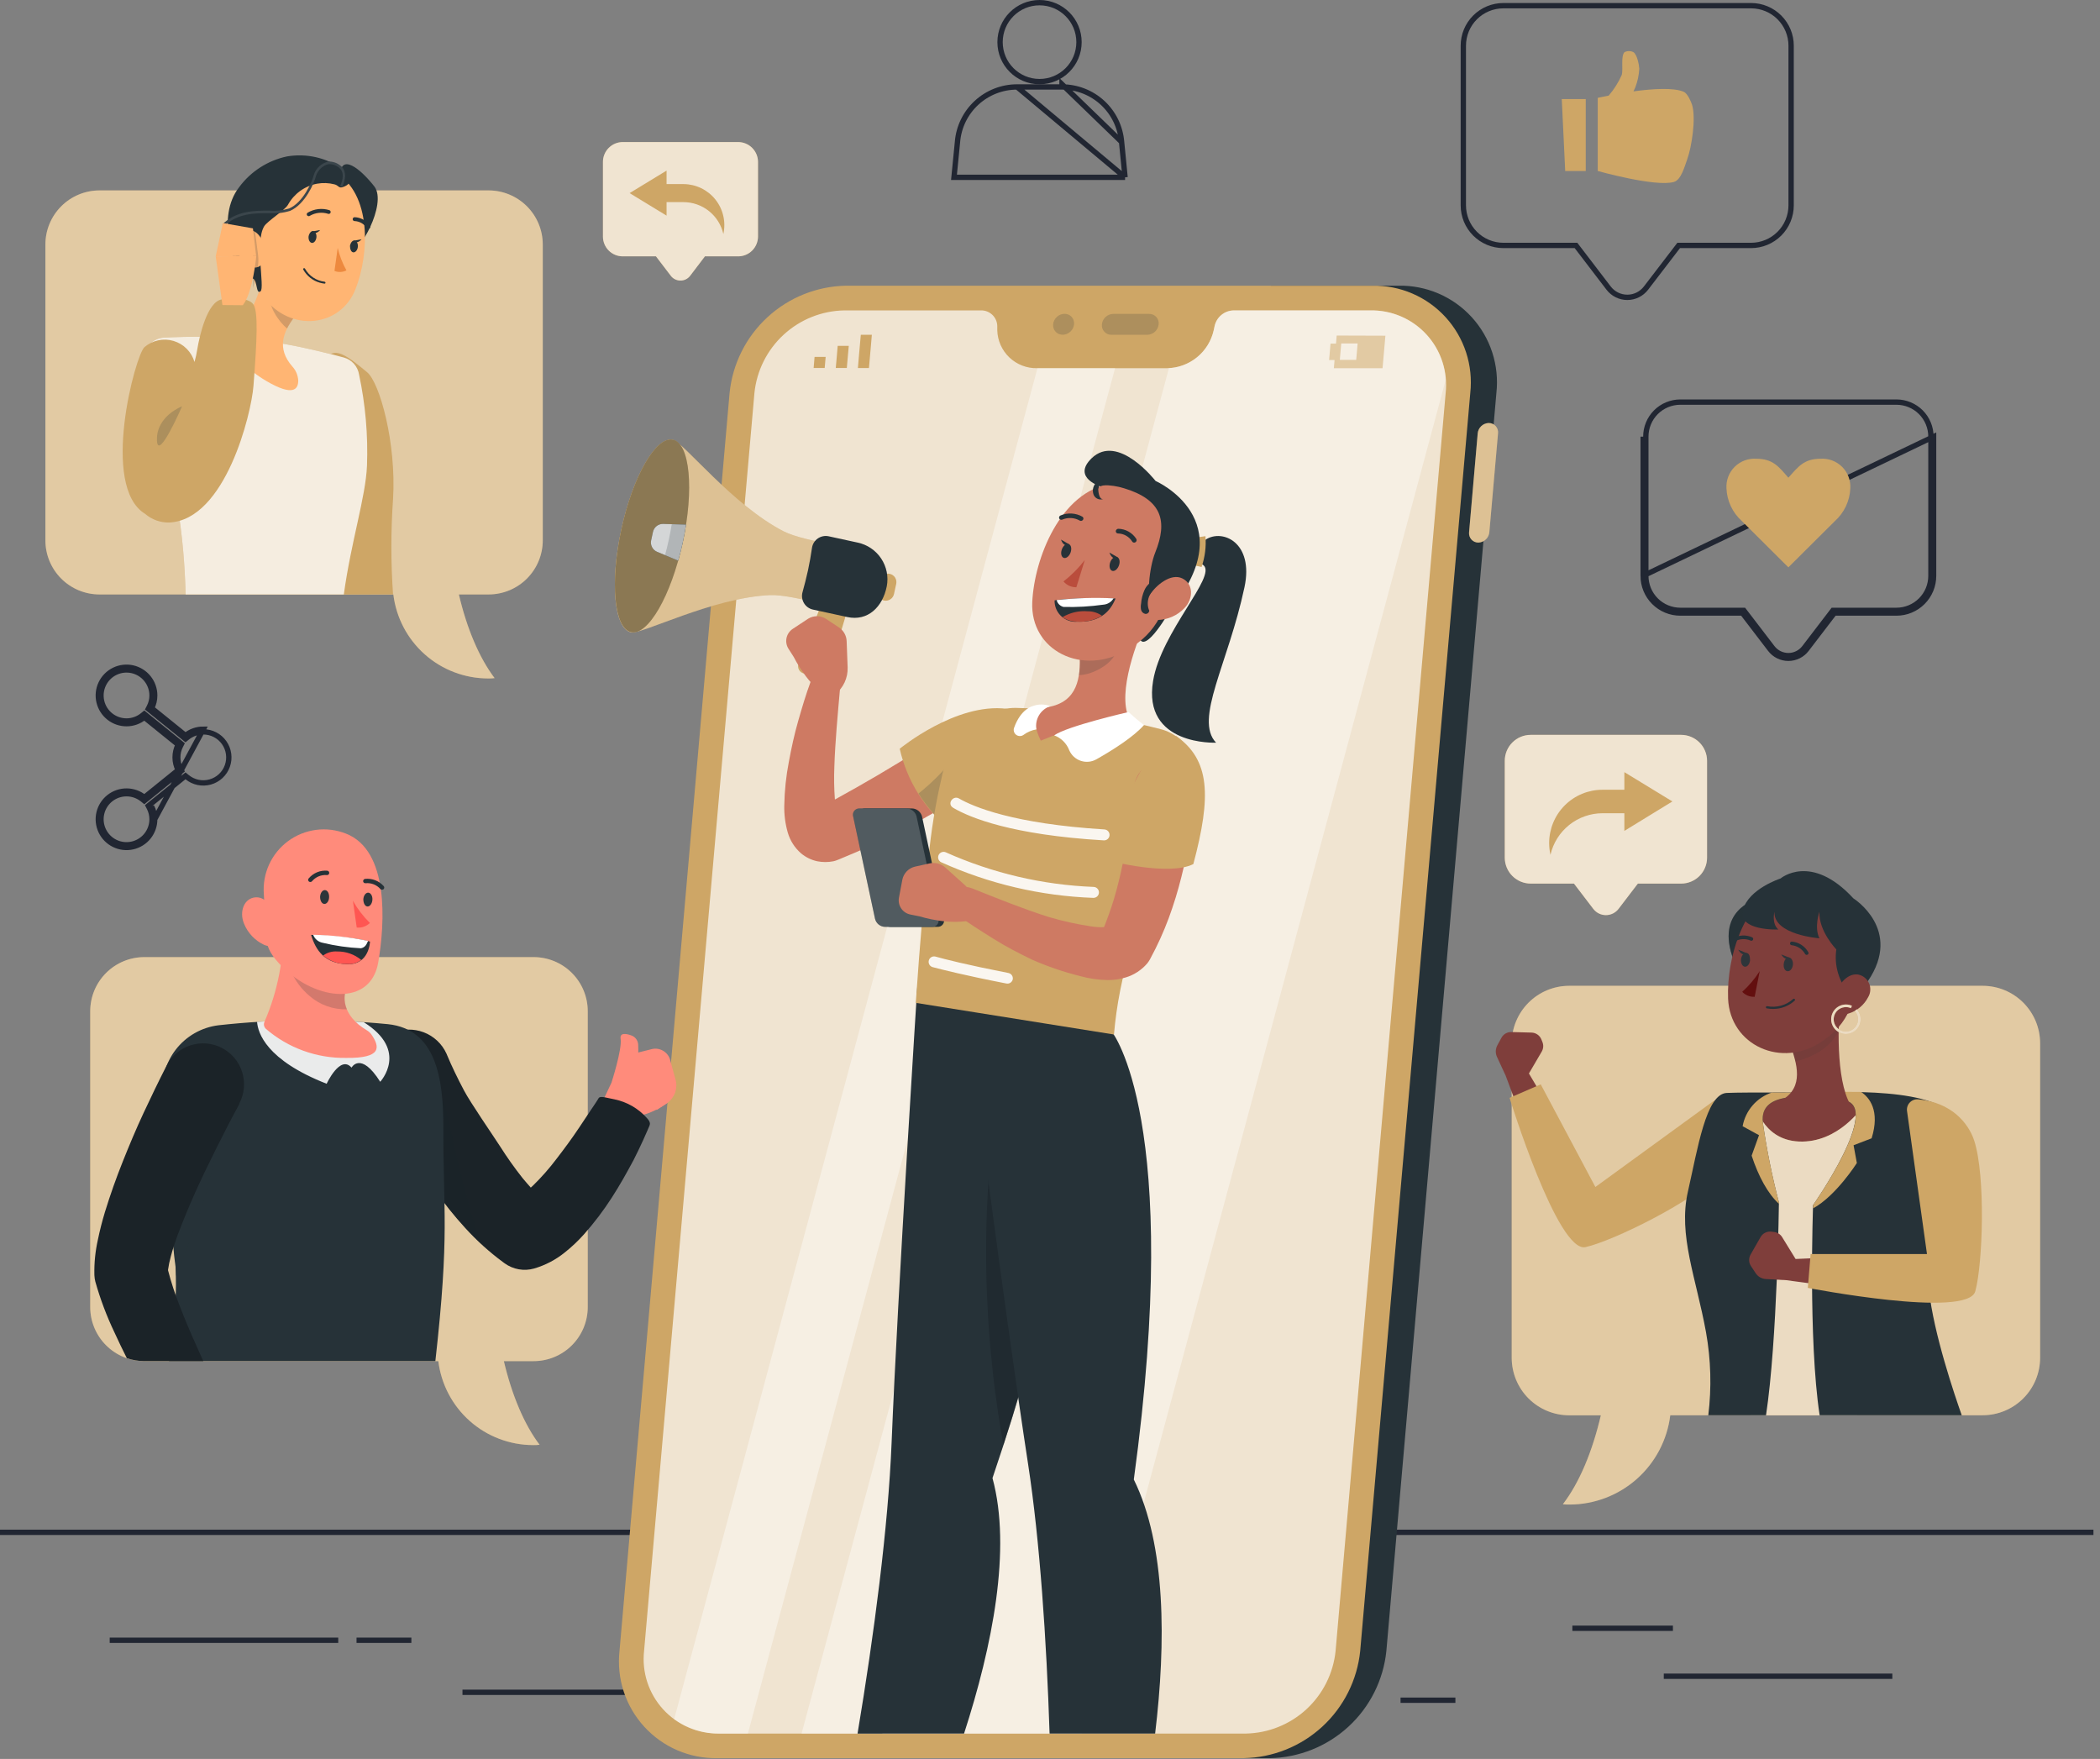 <svg width="197" height="165" viewBox="0 0 197 165" fill="none" xmlns="http://www.w3.org/2000/svg">
<rect x="0" y="0" width="197" height="165" fill="#808080" stroke="none"/>
<line y1="143.744" x2="196.385" y2="143.744" stroke="#212632" stroke-width="0.5"/>
<line x1="10.291" y1="153.869" x2="31.73" y2="153.869" stroke="#212632" stroke-width="0.5"/>
<line x1="43.385" y1="158.75" x2="64.824" y2="158.75" stroke="#212632" stroke-width="0.5"/>
<line x1="59.173" y1="157.244" x2="80.612" y2="157.244" stroke="#212632" stroke-width="0.5"/>
<line x1="156.079" y1="157.244" x2="177.519" y2="157.244" stroke="#212632" stroke-width="0.5"/>
<line x1="33.446" y1="153.869" x2="38.591" y2="153.869" stroke="#212632" stroke-width="0.5"/>
<line x1="131.385" y1="159.493" x2="136.53" y2="159.493" stroke="#212632" stroke-width="0.5"/>
<line x1="147.503" y1="152.744" x2="156.936" y2="152.744" stroke="#212632" stroke-width="0.5"/>
<path d="M154.144 54.015V40.961V54.015ZM154.144 54.015C154.143 54.474 154.233 54.928 154.407 55.351C154.582 55.775 154.839 56.16 155.163 56.484C155.487 56.808 155.871 57.066 156.295 57.241C156.718 57.417 157.172 57.507 157.63 57.507H163.46L166.064 60.911C166.264 61.173 166.522 61.385 166.817 61.531C167.113 61.677 167.437 61.753 167.767 61.753C168.096 61.753 168.421 61.677 168.716 61.531C169.011 61.385 169.269 61.173 169.469 60.911L172.074 57.507H177.903C178.362 57.507 178.815 57.417 179.239 57.241C179.662 57.066 180.047 56.808 180.37 56.484C180.694 56.16 180.951 55.775 181.126 55.351C181.301 54.928 181.39 54.474 181.39 54.015V40.961L154.144 54.015ZM154.394 40.961L154.394 40.961C154.393 40.536 154.476 40.114 154.639 39.721C154.801 39.328 155.039 38.97 155.34 38.669C155.64 38.368 155.997 38.13 156.39 37.967C156.783 37.804 157.205 37.72 157.63 37.72H177.903C178.329 37.72 178.75 37.804 179.143 37.967C179.536 38.13 179.893 38.368 180.194 38.669C180.494 38.97 180.732 39.328 180.895 39.721C181.057 40.114 181.14 40.536 181.14 40.961V40.961V54.015V54.016C181.14 54.441 181.057 54.863 180.895 55.256C180.732 55.649 180.494 56.006 180.194 56.307C179.893 56.608 179.536 56.847 179.143 57.01C178.75 57.173 178.329 57.257 177.903 57.257H172.074H171.95L171.875 57.355L169.27 60.76L169.27 60.76C169.094 60.991 168.866 61.178 168.605 61.307C168.344 61.436 168.058 61.503 167.767 61.503C167.476 61.503 167.189 61.436 166.928 61.307C166.667 61.178 166.44 60.991 166.263 60.76L166.263 60.76L163.658 57.355L163.583 57.257H163.46H157.63C157.205 57.257 156.783 57.173 156.39 57.01C155.997 56.847 155.64 56.608 155.34 56.307C155.039 56.006 154.801 55.649 154.639 55.256C154.476 54.863 154.393 54.441 154.394 54.016V54.015L154.394 40.961Z" stroke="#212632" stroke-width="0.5"/>
<path d="M163.409 48.884C162.973 48.495 162.62 48.022 162.371 47.493C162.121 46.965 161.981 46.392 161.958 45.808C161.936 45.436 161.994 45.065 162.126 44.717C162.259 44.37 162.464 44.054 162.728 43.792C162.991 43.53 163.308 43.327 163.656 43.196C164.004 43.065 164.376 43.01 164.747 43.034C166.316 43.034 166.85 43.762 167.767 44.813C168.685 43.787 169.218 43.034 170.787 43.034C171.158 43.01 171.53 43.065 171.879 43.196C172.227 43.327 172.543 43.53 172.807 43.792C173.071 44.054 173.276 44.37 173.408 44.717C173.541 45.065 173.598 45.436 173.577 45.808C173.554 46.392 173.413 46.965 173.164 47.493C172.915 48.022 172.561 48.495 172.126 48.884L167.767 53.222L163.409 48.884Z" fill="#CEA666"/>
<path d="M147.918 23.122L147.843 23.024H147.719H141.029C140.032 23.023 139.077 22.626 138.373 21.921C137.669 21.216 137.274 20.261 137.274 19.264V4.288C137.274 3.292 137.669 2.337 138.374 1.633C139.078 0.929 140.033 0.533 141.028 0.533H164.285C165.278 0.537 166.229 0.934 166.93 1.638C167.631 2.342 168.025 3.294 168.025 4.288V19.264C168.025 20.261 167.628 21.218 166.923 21.923C166.218 22.628 165.262 23.024 164.265 23.024H157.6H157.476L157.401 23.122L154.412 27.024L154.412 27.024C154.206 27.294 153.94 27.513 153.636 27.664C153.332 27.815 152.997 27.893 152.657 27.893C152.317 27.893 151.982 27.815 151.678 27.664C151.374 27.513 151.108 27.294 150.902 27.024L150.902 27.024L147.918 23.122Z" stroke="#212632" stroke-width="0.5"/>
<path d="M146.831 16.042H148.759V9.292H146.509L146.831 16.042Z" fill="#CEA666"/>
<path d="M158.733 9.834C158.626 9.489 158.29 8.766 157.97 8.621C157.047 8.196 155.024 8.328 153.235 8.57C153.309 8.421 153.371 8.29 153.408 8.196C153.622 7.636 153.748 7.045 153.781 6.443C153.752 6.018 153.568 5.116 153.235 4.895C153.104 4.828 152.959 4.793 152.813 4.793C152.666 4.793 152.522 4.828 152.39 4.895C152.033 5.282 152.28 6.499 152.14 7.022C151.826 7.731 151.411 8.388 150.909 8.97C150.282 9.089 149.884 9.179 149.884 9.179V16.04C149.884 16.04 155.287 17.562 157.026 17.069C157.695 16.882 158.011 15.678 158.257 15.006C158.704 13.798 159.114 11.076 158.733 9.834Z" fill="#CEA666"/>
<path d="M105.216 13.315L105.216 13.315C105.103 11.91 104.465 10.599 103.429 9.643C102.393 8.688 101.035 8.157 99.626 8.156C99.626 8.156 99.626 8.156 99.626 8.156M105.216 13.315L99.626 7.906L99.626 8.156M105.216 13.315L105.217 13.319L105.543 16.634M105.216 13.315L105.543 16.634M99.626 8.156H95.411M99.626 8.156H95.411M95.411 8.156C95.411 8.156 95.411 8.156 95.411 8.156C94.001 8.157 92.644 8.688 91.608 9.643C90.572 10.599 89.934 11.91 89.82 13.315L89.82 13.319L89.82 13.319L89.493 16.634H105.543M95.411 8.156L105.543 16.634" stroke="#212632" stroke-width="0.5"/>
<path d="M101.221 3.953C101.221 5.998 99.563 7.656 97.518 7.656C95.473 7.656 93.815 5.998 93.815 3.953C93.815 1.908 95.473 0.25 97.518 0.25C99.563 0.25 101.221 1.908 101.221 3.953Z" stroke="#212632" stroke-width="0.5"/>
<path d="M14.514 76.853C14.514 77.453 14.309 78.036 13.934 78.505C13.559 78.974 13.035 79.301 12.45 79.433C11.864 79.565 11.25 79.494 10.71 79.231C10.17 78.969 9.736 78.53 9.478 77.987C9.22 77.445 9.155 76.831 9.292 76.246C9.43 75.662 9.762 75.141 10.235 74.771C10.707 74.4 11.292 74.201 11.893 74.207C12.493 74.213 13.074 74.422 13.539 74.802L16.713 72.238C16.524 71.869 16.426 71.46 16.426 71.046C16.426 70.631 16.524 70.223 16.713 69.854L13.539 67.29C13.074 67.67 12.493 67.879 11.893 67.885C11.292 67.891 10.707 67.692 10.235 67.321C9.762 66.95 9.43 66.43 9.292 65.845C9.155 65.261 9.22 64.647 9.478 64.104C9.736 63.562 10.17 63.123 10.71 62.86C11.25 62.598 11.864 62.526 12.45 62.658C13.035 62.791 13.559 63.118 13.934 63.587C14.309 64.056 14.514 64.639 14.514 65.239C14.515 65.653 14.417 66.061 14.226 66.429L17.4 68.992C17.873 68.61 18.463 68.401 19.072 68.403L14.514 76.853ZM14.514 76.853C14.514 76.439 14.416 76.031 14.226 75.663L14.514 76.853ZM19.071 68.653H19.072C19.455 68.653 19.833 68.745 20.174 68.922C20.515 69.098 20.808 69.354 21.029 69.667C21.25 69.981 21.393 70.343 21.445 70.723C21.497 71.103 21.457 71.49 21.328 71.852C21.2 72.213 20.986 72.538 20.706 72.8C20.425 73.062 20.086 73.252 19.716 73.356C19.347 73.459 18.958 73.472 18.582 73.394C18.207 73.315 17.855 73.148 17.558 72.906L17.401 72.777L17.243 72.905L14.069 75.469L13.911 75.596L14.004 75.777C14.175 76.11 14.264 76.478 14.264 76.852V76.853C14.264 77.396 14.078 77.924 13.739 78.349C13.399 78.773 12.925 79.07 12.395 79.189C11.864 79.309 11.309 79.245 10.82 79.007C10.331 78.769 9.937 78.371 9.704 77.88C9.471 77.389 9.411 76.833 9.536 76.304C9.66 75.774 9.961 75.303 10.389 74.968C10.817 74.632 11.346 74.452 11.89 74.457C12.434 74.462 12.96 74.652 13.381 74.995L13.539 75.124L13.696 74.996L16.87 72.433L17.028 72.305L16.936 72.124C16.765 71.79 16.676 71.421 16.676 71.046C16.676 70.671 16.765 70.301 16.936 69.968L17.028 69.787L16.87 69.659L13.696 67.096L13.539 66.968L13.381 67.096C12.96 67.44 12.434 67.63 11.89 67.635C11.346 67.64 10.817 67.46 10.389 67.124C9.961 66.789 9.66 66.317 9.536 65.788C9.411 65.259 9.471 64.703 9.704 64.212C9.937 63.72 10.331 63.323 10.82 63.085C11.309 62.847 11.864 62.783 12.395 62.902C12.925 63.022 13.399 63.319 13.739 63.743C14.078 64.168 14.264 64.695 14.264 65.239L14.264 65.24C14.265 65.614 14.176 65.982 14.004 66.314L13.911 66.495L14.069 66.623L17.243 69.187L17.4 69.314L17.558 69.187C17.986 68.84 18.52 68.651 19.071 68.653Z" stroke="#212632" stroke-width="0.5"/>
<path d="M147.181 92.476H185.989C187.419 92.476 188.791 93.044 189.803 94.055C190.815 95.067 191.383 96.439 191.383 97.87V127.367C191.383 128.797 190.815 130.169 189.803 131.181C188.791 132.192 187.419 132.76 185.989 132.76H156.687C156.404 135.066 155.29 137.19 153.553 138.733C151.816 140.275 149.576 141.131 147.253 141.138C147.037 141.138 146.827 141.138 146.612 141.108C148.15 139.108 149.365 136.216 150.175 132.766H147.206C145.776 132.766 144.404 132.197 143.392 131.186C142.381 130.174 141.813 128.802 141.813 127.372V97.87C141.812 96.443 142.377 95.075 143.383 94.064C144.389 93.054 145.755 92.482 147.181 92.476Z" fill="#CEA666"/>
<path opacity="0.4" d="M147.181 92.476H185.989C187.419 92.476 188.791 93.044 189.803 94.055C190.815 95.067 191.383 96.439 191.383 97.87V127.367C191.383 128.797 190.815 130.169 189.803 131.181C188.791 132.192 187.419 132.76 185.989 132.76H156.687C156.404 135.066 155.29 137.19 153.553 138.733C151.816 140.275 149.576 141.131 147.253 141.138C147.037 141.138 146.827 141.138 146.612 141.108C148.15 139.108 149.365 136.216 150.175 132.766H147.206C145.776 132.766 144.404 132.197 143.392 131.186C142.381 130.174 141.813 128.802 141.813 127.372V97.87C141.812 96.443 142.377 95.075 143.383 94.064C144.389 93.054 145.755 92.482 147.181 92.476Z" fill="white"/>
<path d="M145.345 103.945L143.428 100.7L144.628 98.649C144.705 98.516 144.752 98.367 144.765 98.213C144.777 98.06 144.755 97.905 144.699 97.762L144.607 97.531C144.535 97.339 144.408 97.172 144.24 97.054C144.073 96.935 143.874 96.869 143.669 96.864L141.787 96.813C141.596 96.806 141.407 96.853 141.241 96.948C141.075 97.044 140.94 97.183 140.849 97.352L140.469 98.049C140.378 98.217 140.327 98.404 140.32 98.596C140.314 98.787 140.353 98.977 140.434 99.151L141.244 100.9L142.746 104.919L145.345 103.945Z" fill="#7F3E3B"/>
<path d="M160.619 103.376L149.662 111.349L144.535 101.72L141.612 102.986C141.612 102.986 146.119 117.578 148.739 116.989C151.359 116.399 158.753 112.743 161.157 110.236C162.373 108.97 163.295 106.647 162.096 103.776C162.04 103.638 161.954 103.515 161.843 103.417C161.732 103.318 161.6 103.247 161.457 103.208C161.314 103.17 161.164 103.165 161.018 103.194C160.873 103.223 160.736 103.285 160.619 103.376Z" fill="#CEA666"/>
<path d="M164.711 84.39C164.711 84.39 160.845 85.415 162.634 90.076C162.634 90.076 164.562 89.563 164.875 88.322C165.187 87.081 165.485 85.328 165.485 85.328L164.711 84.39Z" fill="#263238"/>
<path opacity="0.3" d="M164.711 84.39C164.711 84.39 160.845 85.415 162.634 90.076C162.634 90.076 164.562 89.563 164.875 88.322C165.187 87.081 165.485 85.328 165.485 85.328L164.711 84.39Z" fill="#263238"/>
<path d="M173.852 102.915L166.787 102.685L163.864 103.105L163.464 108.432L169.161 110.324L175.237 109.114L175.554 103.982L175.119 102.956L173.852 102.915Z" fill="#7F3E3B"/>
<path d="M164.234 132.761H174.232C174.33 129.238 174.853 110.949 174.745 111.062C174.637 111.175 175.801 107.166 175.801 107.166V105.54L174.745 103.797C174.745 103.797 172.479 107.253 168.746 107.083C165.208 106.919 164.598 103.387 164.598 103.387L164.173 108.786L163.727 121.86L164.296 127.398L164.234 132.761Z" fill="#CEA666"/>
<path opacity="0.6" d="M164.234 132.761H174.232C174.33 129.238 174.853 110.949 174.745 111.062C174.637 111.175 175.801 107.166 175.801 107.166V105.54L174.745 103.797C174.745 103.797 172.479 107.253 168.746 107.083C165.208 106.919 164.598 103.387 164.598 103.387L164.173 108.786L163.727 121.86L164.296 127.398L164.234 132.761Z" fill="white"/>
<path d="M160.255 132.761H165.67C166.736 125.706 166.88 112.805 166.88 112.805C166.233 110.336 165.728 107.831 165.367 105.304C165.039 102.346 169.264 102.741 172.956 103.228C176.647 103.715 170.084 113.052 170.084 113.052C170.084 113.052 169.618 125.67 170.7 132.761H184.03C183.364 130.879 181.395 125.101 180.954 121.004C180.385 116.051 183.795 108.827 183.308 105.304C182.82 101.782 171.135 102.5 171.135 102.5C171.135 102.5 163.655 102.448 161.988 102.525C160.04 102.612 159.261 107.745 158.338 111.8C157.415 115.856 159.112 119.871 160.04 124.972C160.5 127.543 160.573 130.168 160.255 132.761Z" fill="#263238"/>
<path d="M166.223 102.485C168.654 102.485 171.161 102.485 171.161 102.485C171.161 102.485 172.653 102.392 174.591 102.433C175.365 102.946 176.386 104.187 175.575 106.781L173.883 107.432L174.191 109.099C174.191 109.099 172.243 112.175 170.089 113.354C170.089 113.149 170.089 113.037 170.089 113.037C170.089 113.037 176.657 103.7 172.961 103.213C169.264 102.726 165.044 102.331 165.372 105.289C165.733 107.816 166.238 110.321 166.885 112.79C166.885 112.79 166.885 112.842 166.885 112.929C165.859 112.001 164.962 110.365 164.321 108.407L165.013 106.489L163.475 105.648C163.606 104.922 163.931 104.246 164.415 103.689C164.898 103.132 165.523 102.716 166.223 102.485Z" fill="#CEA666"/>
<path d="M166.12 105.278C166.002 105.006 165.954 104.708 165.98 104.412C166.007 104.117 166.108 103.832 166.274 103.586C169.053 102.648 168.796 100.561 168.155 98.628L172.632 94.06C172.37 96.49 172.273 102.084 173.862 104.032V104.478C173.171 105.366 172.246 106.045 171.191 106.437C170.136 106.829 168.992 106.919 167.889 106.698C167.497 106.632 167.129 106.467 166.82 106.218C166.51 105.97 166.269 105.646 166.12 105.278Z" fill="#7F3E3B"/>
<path opacity="0.1" d="M168.156 98.629L171.714 94.999L172.534 95.296C172.509 95.732 172.493 96.209 172.488 96.712C172.037 97.634 170.95 98.932 168.428 99.583C168.354 99.26 168.264 98.942 168.156 98.629Z" fill="#263238"/>
<path d="M174.939 90.03C173.857 94.168 173.488 95.942 170.95 97.674C167.135 100.284 162.29 98.054 162.111 93.675C161.952 89.732 163.741 83.631 168.171 82.77C169.146 82.575 170.155 82.634 171.101 82.939C172.048 83.244 172.901 83.786 173.579 84.513C174.257 85.241 174.738 86.129 174.976 87.095C175.214 88.06 175.201 89.07 174.939 90.03Z" fill="#7F3E3B"/>
<path d="M165.08 91.097C164.623 91.815 164.071 92.469 163.439 93.04C163.587 93.198 163.768 93.321 163.969 93.402C164.17 93.483 164.387 93.518 164.603 93.507L165.08 91.097Z" fill="#630F0F"/>
<path d="M169.494 89.574C169.523 89.573 169.552 89.564 169.576 89.549C169.596 89.537 169.612 89.523 169.626 89.505C169.639 89.487 169.649 89.467 169.654 89.445C169.659 89.424 169.66 89.401 169.656 89.379C169.653 89.357 169.645 89.337 169.633 89.318C169.476 89.041 169.253 88.806 168.986 88.633C168.718 88.461 168.412 88.356 168.095 88.328C168.072 88.328 168.05 88.331 168.029 88.339C168.009 88.347 167.99 88.359 167.973 88.374C167.957 88.389 167.944 88.408 167.935 88.428C167.926 88.448 167.921 88.47 167.92 88.492C167.919 88.514 167.922 88.536 167.929 88.557C167.937 88.578 167.948 88.597 167.963 88.613C167.978 88.629 167.996 88.642 168.016 88.652C168.036 88.661 168.057 88.666 168.079 88.667C168.34 88.696 168.59 88.786 168.81 88.93C169.029 89.075 169.211 89.269 169.34 89.497C169.357 89.522 169.38 89.543 169.407 89.556C169.434 89.569 169.464 89.576 169.494 89.574Z" fill="#263238"/>
<path d="M162.634 88.329C162.661 88.336 162.689 88.336 162.716 88.329C162.941 88.195 163.194 88.116 163.455 88.099C163.717 88.082 163.978 88.127 164.218 88.231C164.259 88.251 164.305 88.255 164.348 88.242C164.391 88.228 164.427 88.199 164.449 88.159C164.459 88.139 164.466 88.117 164.468 88.094C164.469 88.072 164.467 88.049 164.459 88.028C164.452 88.006 164.441 87.986 164.426 87.969C164.411 87.952 164.393 87.938 164.372 87.928C164.082 87.799 163.764 87.741 163.447 87.759C163.13 87.777 162.821 87.87 162.547 88.031C162.507 88.053 162.478 88.089 162.464 88.132C162.451 88.175 162.455 88.222 162.475 88.262C162.49 88.29 162.514 88.313 162.542 88.329C162.57 88.344 162.602 88.351 162.634 88.349V88.329Z" fill="#263238"/>
<path d="M166.335 94.644C166.138 94.645 165.94 94.627 165.746 94.593C165.732 94.591 165.719 94.586 165.707 94.579C165.696 94.572 165.685 94.563 165.677 94.552C165.669 94.541 165.663 94.529 165.66 94.515C165.657 94.502 165.656 94.488 165.659 94.475C165.664 94.448 165.679 94.424 165.7 94.408C165.722 94.392 165.749 94.385 165.776 94.388C166.209 94.473 166.656 94.455 167.08 94.337C167.505 94.218 167.896 94.002 168.222 93.706C168.242 93.692 168.267 93.685 168.291 93.687C168.316 93.689 168.339 93.699 168.357 93.716C168.375 93.732 168.387 93.755 168.39 93.779C168.394 93.803 168.389 93.828 168.376 93.849C167.823 94.366 167.092 94.651 166.335 94.644Z" fill="#263238"/>
<path d="M173.52 93.265C173.019 92.697 172.648 92.026 172.431 91.3C172.214 90.575 172.157 89.811 172.264 89.061C172.264 89.061 170.597 87.353 170.679 85.528C170.679 85.528 170.167 86.984 170.679 88.02C170.679 88.02 166.357 87.707 166.46 85.528C166.46 85.528 166.173 86.625 166.824 87.194C166.824 87.194 162.983 87.353 163.506 85.364C164.029 83.375 167.034 82.406 167.034 82.406C167.034 82.406 169.9 79.97 173.864 84.272C173.864 84.272 178.529 87.184 175.222 92.045L173.52 93.265Z" fill="#263238"/>
<path d="M175.252 93.537C175.065 93.903 174.806 94.228 174.49 94.492C174.175 94.756 173.81 94.955 173.417 95.075C172.391 95.393 171.822 94.46 172.094 93.46C172.34 92.558 173.181 91.307 174.247 91.409C174.617 91.464 174.95 91.663 175.173 91.963C175.396 92.263 175.491 92.639 175.437 93.009C175.413 93.196 175.35 93.376 175.252 93.537Z" fill="#7F3E3B"/>
<path d="M168.193 90.508C168.152 90.862 167.931 91.133 167.68 91.108C167.429 91.082 167.29 90.779 167.331 90.415C167.372 90.052 167.588 89.795 167.818 89.816C168.049 89.836 168.229 90.149 168.193 90.508Z" fill="#2E353A"/>
<path d="M164.172 90.087C164.136 90.44 163.916 90.707 163.685 90.686C163.454 90.666 163.29 90.353 163.326 89.994C163.362 89.635 163.583 89.369 163.839 89.394C164.095 89.42 164.172 89.722 164.172 90.087Z" fill="#2E353A"/>
<path d="M163.89 89.424L163.059 89.086C163.059 89.086 163.428 89.799 163.89 89.424Z" fill="#2E353A"/>
<path d="M167.936 89.865L167.101 89.532C167.101 89.532 167.475 90.224 167.936 89.865Z" fill="#2E353A"/>
<path d="M173.16 96.998C173.429 96.999 173.692 96.921 173.917 96.775C174.143 96.628 174.321 96.42 174.429 96.174C174.538 95.928 174.573 95.656 174.53 95.391C174.486 95.126 174.367 94.879 174.186 94.681L174.006 94.845C174.2 95.054 174.306 95.329 174.304 95.614C174.305 95.84 174.239 96.062 174.113 96.251C173.988 96.44 173.81 96.587 173.6 96.674C173.391 96.761 173.161 96.785 172.939 96.741C172.716 96.697 172.512 96.588 172.352 96.427C172.192 96.267 172.083 96.063 172.039 95.841C171.995 95.618 172.018 95.388 172.105 95.179C172.192 94.97 172.34 94.791 172.528 94.666C172.717 94.541 172.939 94.475 173.166 94.476C173.326 94.474 173.485 94.507 173.632 94.573L173.73 94.353C173.553 94.271 173.36 94.229 173.166 94.23C172.984 94.23 172.804 94.265 172.636 94.335C172.468 94.404 172.315 94.506 172.187 94.635C172.058 94.763 171.956 94.916 171.887 95.084C171.817 95.252 171.781 95.432 171.781 95.614C171.781 95.796 171.817 95.976 171.887 96.144C171.956 96.312 172.058 96.464 172.187 96.593C172.315 96.721 172.468 96.823 172.636 96.893C172.804 96.962 172.984 96.998 173.166 96.998H173.16Z" fill="#CEA666"/>
<g opacity="0.6">
<path d="M173.16 96.998C173.429 96.999 173.692 96.921 173.917 96.775C174.143 96.628 174.321 96.42 174.429 96.174C174.538 95.928 174.573 95.656 174.53 95.391C174.486 95.126 174.367 94.879 174.186 94.681L174.006 94.845C174.2 95.054 174.306 95.329 174.304 95.614C174.305 95.84 174.239 96.062 174.113 96.251C173.988 96.44 173.81 96.587 173.6 96.674C173.391 96.761 173.161 96.785 172.939 96.741C172.716 96.697 172.512 96.588 172.352 96.427C172.192 96.267 172.083 96.063 172.039 95.841C171.995 95.618 172.018 95.388 172.105 95.179C172.192 94.97 172.34 94.791 172.528 94.666C172.717 94.541 172.939 94.475 173.166 94.476C173.326 94.474 173.485 94.507 173.632 94.573L173.73 94.353C173.553 94.271 173.36 94.229 173.166 94.23C172.984 94.23 172.804 94.265 172.636 94.335C172.468 94.404 172.315 94.506 172.187 94.635C172.058 94.763 171.956 94.916 171.887 95.084C171.817 95.252 171.781 95.432 171.781 95.614C171.781 95.796 171.817 95.976 171.887 96.144C171.956 96.312 172.058 96.464 172.187 96.593C172.315 96.721 172.468 96.823 172.636 96.893C172.804 96.962 172.984 96.998 173.166 96.998H173.16Z" fill="white"/>
</g>
<path d="M172.207 117.937L168.443 118.102L167.182 116.051C167.101 115.919 166.991 115.807 166.86 115.723C166.73 115.64 166.582 115.587 166.428 115.569L166.182 115.538C165.979 115.512 165.774 115.546 165.591 115.638C165.408 115.729 165.257 115.873 165.157 116.051L164.223 117.686C164.128 117.852 164.081 118.041 164.087 118.232C164.093 118.423 164.153 118.609 164.259 118.768L164.695 119.429C164.799 119.59 164.94 119.724 165.106 119.82C165.272 119.916 165.458 119.972 165.649 119.983L167.572 120.091L171.827 120.665L172.207 117.937Z" fill="#7F3E3B"/>
<path d="M178.897 104.222L180.769 117.64H169.853L169.591 120.814C169.591 120.814 184.589 123.721 185.301 121.132C186.014 118.543 186.275 110.303 185.199 106.996C184.65 105.33 183.04 103.407 179.943 103.125C179.798 103.112 179.652 103.132 179.516 103.183C179.379 103.235 179.256 103.316 179.156 103.422C179.055 103.527 178.98 103.654 178.935 103.792C178.89 103.931 178.877 104.078 178.897 104.222Z" fill="#CEA666"/>
<path d="M131.198 26.8H119.216L107.136 164.929H119.119C121.856 164.879 124.481 163.828 126.496 161.974C128.511 160.121 129.777 157.593 130.055 154.869L140.376 36.865C140.519 35.584 140.386 34.287 139.988 33.061C139.589 31.835 138.934 30.708 138.065 29.756C137.196 28.803 136.135 28.047 134.951 27.537C133.766 27.028 132.487 26.776 131.198 26.8Z" fill="#263238"/>
<path d="M138.623 40.645C138.649 40.387 138.767 40.148 138.955 39.971C139.144 39.794 139.39 39.691 139.649 39.681C139.772 39.679 139.895 39.703 140.008 39.752C140.122 39.8 140.223 39.873 140.307 39.964C140.39 40.055 140.453 40.163 140.492 40.28C140.53 40.398 140.544 40.522 140.53 40.645L139.72 49.874C139.708 50.143 139.595 50.397 139.404 50.587C139.214 50.776 138.959 50.888 138.69 50.899C138.567 50.901 138.445 50.876 138.332 50.827C138.219 50.778 138.118 50.705 138.035 50.614C137.952 50.523 137.89 50.416 137.851 50.298C137.813 50.181 137.8 50.058 137.813 49.935L138.623 40.645Z" fill="#CEA666"/>
<path opacity="0.3" d="M138.623 40.645C138.649 40.387 138.767 40.148 138.955 39.971C139.144 39.794 139.39 39.691 139.649 39.681C139.772 39.679 139.895 39.703 140.008 39.752C140.122 39.8 140.223 39.873 140.307 39.964C140.39 40.055 140.453 40.163 140.492 40.28C140.53 40.398 140.544 40.522 140.53 40.645L139.72 49.874C139.708 50.143 139.595 50.397 139.404 50.587C139.214 50.776 138.959 50.888 138.69 50.899C138.567 50.901 138.445 50.876 138.332 50.827C138.219 50.778 138.118 50.705 138.035 50.614C137.952 50.523 137.89 50.416 137.851 50.298C137.813 50.181 137.8 50.058 137.813 49.935L138.623 40.645Z" fill="white"/>
<path d="M116.664 164.929H67.294C66.005 164.952 64.727 164.7 63.544 164.19C62.361 163.681 61.3 162.925 60.431 161.973C59.563 161.021 58.907 159.895 58.508 158.67C58.109 157.446 57.975 156.15 58.116 154.869L68.442 36.865C68.717 34.139 69.982 31.609 71.998 29.754C74.013 27.899 76.639 26.848 79.379 26.8H128.749C130.037 26.777 131.314 27.029 132.497 27.538C133.68 28.047 134.741 28.803 135.609 29.754C136.478 30.705 137.133 31.831 137.533 33.055C137.932 34.279 138.067 35.575 137.927 36.855L127.6 154.869C127.323 157.593 126.056 160.12 124.041 161.974C122.026 163.828 119.402 164.879 116.664 164.929Z" fill="#CEA666"/>
<path d="M128.547 29.118H115.729C115.311 29.126 114.909 29.274 114.585 29.538C114.262 29.802 114.036 30.167 113.944 30.574L113.857 30.98C113.634 31.975 113.084 32.867 112.294 33.512C111.503 34.158 110.519 34.519 109.499 34.538H97.286C96.32 34.559 95.385 34.196 94.685 33.529C93.986 32.862 93.579 31.945 93.553 30.98V30.574C93.548 30.378 93.504 30.184 93.424 30.005C93.344 29.825 93.229 29.663 93.086 29.528C92.943 29.392 92.775 29.287 92.591 29.216C92.407 29.146 92.212 29.113 92.015 29.118H79.197C77.089 29.157 75.068 29.967 73.516 31.394C71.964 32.822 70.988 34.768 70.773 36.866L60.421 154.869C60.312 155.856 60.415 156.855 60.722 157.799C61.03 158.743 61.535 159.61 62.204 160.344C62.873 161.077 63.69 161.66 64.602 162.053C65.514 162.445 66.499 162.639 67.491 162.622H116.867C118.976 162.583 120.998 161.772 122.55 160.344C124.102 158.915 125.077 156.968 125.291 154.869L135.617 36.866C135.725 35.879 135.622 34.881 135.314 33.938C135.006 32.995 134.501 32.128 133.832 31.395C133.163 30.662 132.346 30.08 131.435 29.687C130.523 29.295 129.539 29.101 128.547 29.118Z" fill="#CEA666"/>
<path opacity="0.7" d="M128.547 29.118H115.729C115.311 29.126 114.909 29.274 114.585 29.538C114.262 29.802 114.036 30.167 113.944 30.574L113.857 30.98C113.634 31.975 113.084 32.867 112.294 33.512C111.503 34.158 110.519 34.519 109.499 34.538H97.286C96.32 34.559 95.385 34.196 94.685 33.529C93.986 32.862 93.579 31.945 93.553 30.98V30.574C93.548 30.378 93.504 30.184 93.424 30.005C93.344 29.825 93.229 29.663 93.086 29.528C92.943 29.392 92.775 29.287 92.591 29.216C92.407 29.146 92.212 29.113 92.015 29.118H79.197C77.089 29.157 75.068 29.967 73.516 31.394C71.964 32.822 70.988 34.768 70.773 36.866L60.421 154.869C60.312 155.856 60.415 156.855 60.722 157.799C61.03 158.743 61.535 159.61 62.204 160.344C62.873 161.077 63.69 161.66 64.602 162.053C65.514 162.445 66.499 162.639 67.491 162.622H116.867C118.976 162.583 120.998 161.772 122.55 160.344C124.102 158.915 125.077 156.968 125.291 154.869L135.617 36.866C135.725 35.879 135.622 34.881 135.314 33.938C135.006 32.995 134.501 32.128 133.832 31.395C133.163 30.662 132.346 30.08 131.435 29.687C130.523 29.295 129.539 29.101 128.547 29.118Z" fill="white"/>
<g opacity="0.2">
<path d="M100.425 31.098C100.834 30.706 100.875 30.085 100.517 29.711C100.159 29.336 99.537 29.35 99.127 29.742C98.718 30.134 98.677 30.755 99.036 31.129C99.394 31.503 100.016 31.489 100.425 31.098Z" fill="#263238"/>
<path d="M107.798 29.447H104.435C104.168 29.451 103.912 29.554 103.716 29.734C103.519 29.915 103.396 30.16 103.368 30.426C103.355 30.551 103.369 30.677 103.408 30.796C103.447 30.915 103.511 31.025 103.596 31.117C103.681 31.21 103.785 31.284 103.9 31.333C104.015 31.383 104.14 31.407 104.265 31.405H107.629C107.895 31.399 108.15 31.297 108.347 31.116C108.543 30.936 108.667 30.691 108.695 30.426C108.709 30.301 108.696 30.174 108.657 30.055C108.618 29.935 108.554 29.825 108.469 29.732C108.384 29.64 108.28 29.566 108.165 29.517C108.049 29.468 107.924 29.444 107.798 29.447Z" fill="#263238"/>
</g>
<path d="M76.327 34.522H77.363L77.455 33.481H76.414L76.327 34.522Z" fill="#CEA666"/>
<path d="M78.496 33.481L78.403 34.522H79.439L79.531 33.481L79.624 32.445H78.583L78.496 33.481Z" fill="#CEA666"/>
<path d="M80.752 31.405L80.659 32.446L80.567 33.482L80.48 34.523H81.516L81.608 33.482L81.7 32.446L81.787 31.405H80.752Z" fill="#CEA666"/>
<path d="M125.395 31.477L125.329 32.235H124.816L124.683 33.774H125.195L125.129 34.538H129.697L129.964 31.492L125.395 31.477ZM127.226 33.758H125.688L125.821 32.22H127.359L127.226 33.758Z" fill="#CEA666"/>
<g opacity="0.4">
<path d="M97.323 34.538L63.242 161.269C64.479 162.16 65.968 162.634 67.493 162.622H70.159L104.604 34.538H97.323Z" fill="white"/>
<path d="M128.548 29.119H115.73C115.313 29.127 114.91 29.275 114.586 29.539C114.263 29.802 114.037 30.167 113.946 30.575L113.858 30.98C113.642 31.949 113.114 32.821 112.356 33.462C111.598 34.104 110.651 34.48 109.659 34.533L75.194 162.622H101.471L135.619 35.64C135.509 33.851 134.712 32.173 133.395 30.958C132.077 29.742 130.34 29.083 128.548 29.119Z" fill="white"/>
</g>
<path d="M76.963 63.512L75.425 63.179C75.326 63.159 75.232 63.118 75.151 63.059C75.069 62.999 75.001 62.923 74.953 62.834C74.904 62.746 74.875 62.648 74.868 62.547C74.861 62.446 74.876 62.345 74.912 62.251L77.061 56.642L79.517 57.154L77.768 63.015C77.722 63.184 77.614 63.33 77.464 63.422C77.315 63.515 77.136 63.547 76.963 63.512Z" fill="#CEA666"/>
<path d="M82.921 56.334C82.819 56.312 82.724 56.27 82.638 56.211C82.553 56.152 82.481 56.077 82.425 55.989C82.37 55.902 82.332 55.805 82.314 55.703C82.296 55.601 82.298 55.496 82.321 55.395L82.526 54.431C82.548 54.33 82.59 54.233 82.649 54.148C82.708 54.063 82.784 53.99 82.872 53.934C82.96 53.878 83.058 53.84 83.16 53.823C83.263 53.805 83.368 53.808 83.469 53.832C83.674 53.876 83.853 53.999 83.966 54.175C84.079 54.351 84.118 54.565 84.074 54.77L83.864 55.729C83.819 55.934 83.694 56.112 83.517 56.226C83.34 56.339 83.126 56.378 82.921 56.334Z" fill="#CEA666"/>
<path d="M81.402 51.555C81.402 51.555 75.557 50.888 73.511 49.843C68.702 47.371 64.103 41.475 63.129 41.265C61.539 40.916 59.376 44.679 58.289 49.668C57.202 54.657 57.612 58.974 59.201 59.318C60.181 59.533 66.805 56.077 72.209 55.826C74.506 55.723 80.085 57.564 80.085 57.564L81.402 51.555Z" fill="#CEA666"/>
<path opacity="0.3" d="M81.402 51.555C81.402 51.555 75.557 50.888 73.511 49.843C68.702 47.371 64.103 41.475 63.129 41.265C61.539 40.916 59.376 44.679 58.289 49.668C57.202 54.657 57.612 58.974 59.201 59.318C60.181 59.533 66.805 56.077 72.209 55.826C74.506 55.723 80.085 57.564 80.085 57.564L81.402 51.555Z" fill="white"/>
<path d="M64.042 50.899C62.96 55.882 60.791 59.646 59.202 59.297C57.613 58.949 57.208 54.631 58.289 49.648C59.371 44.664 61.54 40.895 63.13 41.244C64.719 41.593 65.129 45.93 64.042 50.899Z" fill="#CEA666"/>
<path opacity="0.4" d="M64.042 50.899C62.96 55.882 60.791 59.646 59.202 59.297C57.613 58.949 57.208 54.631 58.289 49.648C59.371 44.664 61.54 40.895 63.13 41.244C64.719 41.593 65.129 45.93 64.042 50.899Z" fill="#263238"/>
<path d="M80.454 50.898L77.742 50.309C77.568 50.27 77.387 50.268 77.212 50.303C77.036 50.337 76.87 50.407 76.722 50.508C76.575 50.61 76.451 50.741 76.356 50.892C76.261 51.044 76.199 51.214 76.173 51.391C76.076 52.073 75.953 52.775 75.799 53.493C75.645 54.211 75.461 54.903 75.286 55.544C75.237 55.716 75.223 55.897 75.246 56.074C75.269 56.252 75.328 56.423 75.42 56.577C75.511 56.731 75.634 56.864 75.779 56.969C75.925 57.073 76.09 57.147 76.266 57.184L79.48 57.882C81.408 58.302 82.798 56.944 83.187 55.005C83.362 54.099 83.173 53.161 82.662 52.393C82.15 51.624 81.358 51.088 80.454 50.898Z" fill="#263238"/>
<path d="M61.253 49.899L61.084 50.683C61.034 50.903 61.065 51.132 61.169 51.331C61.273 51.53 61.444 51.686 61.653 51.77L63.622 52.591C63.775 52.052 63.919 51.493 64.042 50.919C64.165 50.345 64.273 49.771 64.36 49.217L62.222 49.145C61.998 49.138 61.778 49.209 61.601 49.346C61.424 49.484 61.301 49.68 61.253 49.899Z" fill="#263238"/>
<path opacity="0.8" d="M61.253 49.899L61.084 50.683C61.034 50.903 61.065 51.132 61.169 51.331C61.273 51.53 61.444 51.686 61.653 51.77L63.622 52.591C63.775 52.052 63.919 51.493 64.042 50.919C64.165 50.345 64.273 49.771 64.36 49.217L62.222 49.145C61.998 49.138 61.778 49.209 61.601 49.346C61.424 49.484 61.301 49.68 61.253 49.899Z" fill="white"/>
<path opacity="0.2" d="M62.74 50.632C62.632 51.145 62.514 51.606 62.386 52.078L63.622 52.591C63.776 52.052 63.919 51.493 64.042 50.919C64.165 50.345 64.273 49.771 64.36 49.217L63.017 49.171C62.942 49.639 62.849 50.126 62.74 50.632Z" fill="#263238"/>
<path d="M110.11 50.939C110.6 51.127 111.128 51.195 111.649 51.139C112.171 51.083 112.671 50.904 113.11 50.616C114.684 49.591 117.637 50.883 116.745 55.082C115.207 62.301 111.997 67.485 114.079 69.669C114.079 69.669 107.147 69.987 108.172 63.865C108.941 59.251 114.156 54.062 112.9 53.026C112.479 52.678 111.874 52.857 109.9 52.857L110.11 50.939Z" fill="#263238"/>
<path d="M109.9 52.857C110.85 52.826 111.799 52.94 112.715 53.196C113.038 52.266 113.164 51.28 113.084 50.299C112.074 50.415 111.078 50.63 110.11 50.94L109.9 52.857Z" fill="#CEA666"/>
<path d="M103.373 45.68C103.373 45.68 100.492 44.86 102.394 42.999C104.876 40.574 108.403 45.116 108.403 45.116C108.403 45.116 116.674 48.731 109.849 57.114C109.849 57.114 107.383 61.523 106.87 59.806C106.357 58.088 109.783 53.222 109.783 53.222L109.577 48.864L108.629 47.167L105.65 45.465L103.373 45.68Z" fill="#263238"/>
<path d="M91.944 70.233C91.749 69.913 91.492 69.635 91.189 69.415C90.886 69.195 90.543 69.036 90.178 68.948C89.814 68.861 89.436 68.846 89.066 68.904C88.696 68.963 88.341 69.094 88.022 69.29H87.981C87.084 69.838 86.13 70.448 85.186 71.013L82.341 72.72C81.008 73.503 79.668 74.263 78.321 75.001C78.244 73.978 78.227 72.951 78.27 71.925C78.306 70.725 78.393 69.5 78.485 68.275C78.577 67.049 78.7 65.793 78.803 64.578V64.547C78.829 64.205 78.731 63.866 78.527 63.591C78.323 63.315 78.027 63.123 77.692 63.048C77.358 62.973 77.008 63.022 76.706 63.184C76.405 63.346 76.171 63.612 76.05 63.932C75.593 65.168 75.234 66.388 74.876 67.639C74.517 68.89 74.245 70.151 74.004 71.454C73.741 72.805 73.597 74.178 73.573 75.555C73.553 76.422 73.665 77.286 73.906 78.119C74.126 78.863 74.553 79.53 75.137 80.042C75.58 80.416 76.108 80.675 76.675 80.795C77.17 80.891 77.678 80.891 78.172 80.795C78.291 80.769 78.408 80.733 78.521 80.688L78.69 80.621C79.782 80.17 80.869 79.719 81.925 79.206C82.982 78.693 84.038 78.18 85.068 77.642C86.099 77.104 87.119 76.524 88.145 75.924C89.17 75.325 90.124 74.725 91.134 74.027C91.721 73.612 92.13 72.992 92.28 72.289C92.43 71.585 92.311 70.852 91.944 70.233Z" fill="#CE7A63"/>
<path d="M94.442 66.491C96.169 69.973 93.683 72.993 89.125 77.833C86.744 75.903 85.081 73.228 84.402 70.239C84.402 70.239 89.673 65.891 94.442 66.491Z" fill="#CEA666"/>
<path opacity="0.2" d="M94.62 70.624C92.933 69.599 91.031 69.137 89.713 70.814C88.685 72.164 87.493 73.382 86.165 74.439C86.972 75.719 87.976 76.864 89.139 77.833C91.877 74.941 93.835 72.701 94.62 70.624Z" fill="#263238"/>
<path d="M77.522 58.077L78.691 58.852C78.909 58.993 79.09 59.186 79.217 59.413C79.345 59.639 79.416 59.894 79.424 60.154L79.517 62.62C79.532 63.105 79.432 63.587 79.225 64.027C79.019 64.466 78.711 64.85 78.327 65.148L77.84 65.522C75.789 64.368 74.461 61.63 74.461 61.63L73.989 60.892C73.888 60.743 73.818 60.576 73.782 60.4C73.746 60.224 73.745 60.042 73.78 59.865C73.815 59.689 73.884 59.521 73.985 59.372C74.085 59.222 74.214 59.094 74.364 58.995L75.809 58.041C76.068 57.881 76.367 57.8 76.671 57.806C76.975 57.812 77.27 57.907 77.522 58.077Z" fill="#CE7A63"/>
<path d="M90.438 162.621C93.094 154.418 94.909 145.306 93.105 138.656C104.077 106.426 99.129 97.043 99.129 97.043L86.07 92.28C86.07 92.28 84.204 121.306 83.64 135.349C83.327 143.199 81.989 153.407 80.445 162.626L90.438 162.621Z" fill="#263238"/>
<path opacity="0.5" d="M97.21 108.971L94.56 104.695L92.939 108.028C92.094 117.218 92.494 126.479 94.129 135.561C96.241 129.218 97.91 122.735 99.123 116.16L97.21 108.971Z" fill="#1B2328"/>
<path d="M98.461 162.622H108.362C109.387 154.095 109.387 144.922 106.362 138.79C110.977 105.058 104.311 96.798 104.311 96.798L90.581 94.624C90.581 94.624 94.308 123.47 96.446 137.349C97.549 144.538 98.174 153.864 98.461 162.622Z" fill="#263238"/>
<path d="M88.329 72.972C87.749 75.467 87.338 77.999 87.099 80.55C86.658 84.267 86.335 87.938 85.909 94.076L104.501 97.044C104.957 91.753 106.511 85.882 111.715 74.628C112.009 74.043 112.168 73.399 112.181 72.744C112.194 72.089 112.061 71.439 111.79 70.843C111.52 70.246 111.12 69.717 110.619 69.295C110.118 68.873 109.529 68.568 108.895 68.403C108.172 68.214 107.403 68.029 106.608 67.86C103.828 67.215 101.006 66.77 98.163 66.527C97.235 66.465 96.266 66.429 95.338 66.409C91.985 66.322 88.95 69.716 88.329 72.972Z" fill="#CEA666"/>
<path d="M107.516 58.235C106.352 60.835 104.665 65.67 106.142 67.762C106.142 67.762 103.63 66.967 97.636 69.479C96.41 66.962 97.702 66.403 97.702 66.403C100.897 66.172 101.343 63.937 101.292 61.788L107.516 58.235Z" fill="#CE7A63"/>
<path d="M98.892 68.982C99.214 69.101 99.507 69.287 99.751 69.528C99.995 69.77 100.185 70.061 100.307 70.382C100.409 70.615 100.559 70.825 100.748 70.996C100.936 71.167 101.159 71.296 101.401 71.375C101.643 71.454 101.899 71.481 102.153 71.454C102.406 71.427 102.65 71.346 102.87 71.218C104.409 70.351 106.347 69.116 107.316 68.018C106.814 67.636 106.333 67.227 105.875 66.793C105.875 66.793 100.107 68.111 98.892 68.982Z" fill="white"/>
<path d="M97.226 68.424C96.787 68.495 96.372 68.671 96.016 68.937C95.917 69.009 95.798 69.047 95.675 69.047C95.553 69.047 95.434 69.009 95.335 68.937C95.236 68.866 95.162 68.764 95.124 68.648C95.086 68.532 95.086 68.407 95.124 68.291C95.764 66.476 96.872 66.24 96.872 66.24C97.407 66.036 97.998 66.036 98.533 66.24C98.09 66.387 97.713 66.688 97.473 67.089C97.233 67.49 97.145 67.964 97.226 68.424Z" fill="white"/>
<path opacity="0.2" d="M104.983 59.688L101.312 61.79C101.329 62.304 101.298 62.819 101.219 63.328C102.419 63.328 104.296 62.343 104.706 61.169C104.889 60.697 104.983 60.194 104.983 59.688Z" fill="#263238"/>
<path d="M110.7 53.155C109.162 57.411 108.649 59.236 105.793 60.944C101.533 63.507 96.626 61.02 96.836 56.473C97.031 52.371 99.482 46.105 104.23 45.372C105.244 45.18 106.292 45.264 107.263 45.613C108.235 45.963 109.095 46.566 109.755 47.359C110.415 48.154 110.851 49.11 111.017 50.129C111.183 51.148 111.074 52.193 110.7 53.155Z" fill="#CE7A63"/>
<path d="M104.983 52.996C104.87 53.36 104.593 53.611 104.357 53.555C104.121 53.499 104.024 53.16 104.132 52.796C104.239 52.432 104.526 52.186 104.762 52.242C104.998 52.299 105.096 52.637 104.983 52.996Z" fill="#263238"/>
<path d="M100.446 51.786C100.333 52.145 100.051 52.396 99.815 52.34C99.579 52.283 99.482 51.945 99.595 51.586C99.707 51.227 99.99 50.971 100.225 51.027C100.461 51.084 100.559 51.412 100.446 51.786Z" fill="#263238"/>
<path d="M100.323 51.074L99.533 50.617C99.533 50.617 99.769 51.412 100.323 51.074Z" fill="#263238"/>
<path d="M101.764 52.534C101.186 53.287 100.514 53.962 99.764 54.544C99.912 54.719 100.098 54.859 100.308 54.953C100.517 55.047 100.745 55.093 100.974 55.088L101.764 52.534Z" fill="#BA4D3C"/>
<path d="M106.362 50.9C106.333 50.897 106.305 50.888 106.28 50.873C106.256 50.858 106.234 50.837 106.219 50.813C106.079 50.583 105.883 50.392 105.651 50.258C105.418 50.123 105.155 50.05 104.886 50.044C104.858 50.044 104.83 50.039 104.804 50.029C104.778 50.019 104.754 50.003 104.734 49.984C104.714 49.964 104.698 49.941 104.687 49.915C104.676 49.889 104.67 49.861 104.67 49.833C104.674 49.773 104.7 49.717 104.742 49.674C104.785 49.632 104.841 49.606 104.901 49.602C105.241 49.608 105.574 49.699 105.87 49.865C106.166 50.032 106.417 50.269 106.598 50.556C106.618 50.594 106.627 50.637 106.625 50.68C106.622 50.722 106.608 50.764 106.584 50.799C106.559 50.834 106.526 50.862 106.487 50.88C106.448 50.898 106.405 50.905 106.362 50.9Z" fill="#263238"/>
<path d="M99.472 48.74C99.447 48.73 99.424 48.715 99.404 48.695C99.385 48.676 99.37 48.653 99.359 48.628C99.341 48.572 99.346 48.513 99.372 48.461C99.398 48.409 99.443 48.369 99.498 48.351C99.826 48.212 100.182 48.152 100.538 48.173C100.893 48.194 101.239 48.297 101.549 48.474C101.572 48.49 101.591 48.511 101.606 48.535C101.621 48.559 101.63 48.586 101.634 48.614C101.638 48.641 101.636 48.67 101.628 48.697C101.621 48.724 101.608 48.749 101.59 48.771C101.554 48.818 101.502 48.849 101.444 48.86C101.387 48.87 101.327 48.859 101.277 48.828C101.03 48.689 100.754 48.61 100.471 48.596C100.189 48.582 99.906 48.633 99.647 48.745C99.619 48.756 99.589 48.761 99.559 48.761C99.529 48.76 99.499 48.753 99.472 48.74Z" fill="#263238"/>
<path d="M104.861 52.288L104.077 51.832C104.077 51.832 104.307 52.617 104.861 52.288Z" fill="#263238"/>
<path d="M87.95 86.948H83.52C83.305 86.939 83.099 86.86 82.932 86.723C82.766 86.586 82.648 86.399 82.597 86.189L80.546 76.591C80.52 76.501 80.516 76.406 80.534 76.314C80.552 76.222 80.591 76.135 80.65 76.061C80.708 75.987 80.783 75.929 80.868 75.89C80.954 75.851 81.047 75.833 81.141 75.838H85.571C85.786 75.847 85.992 75.925 86.158 76.061C86.324 76.197 86.442 76.383 86.494 76.591L88.545 86.189C88.571 86.28 88.575 86.375 88.557 86.468C88.539 86.56 88.5 86.647 88.442 86.721C88.383 86.795 88.309 86.854 88.223 86.894C88.138 86.933 88.044 86.952 87.95 86.948Z" fill="#263238"/>
<path d="M87.438 86.948H83.008C82.792 86.939 82.586 86.86 82.419 86.723C82.253 86.586 82.135 86.399 82.085 86.189L80.034 76.591C80.007 76.501 80.003 76.406 80.021 76.314C80.039 76.222 80.079 76.135 80.137 76.061C80.195 75.987 80.27 75.929 80.356 75.89C80.441 75.851 80.535 75.833 80.629 75.838H85.058C85.273 75.847 85.479 75.925 85.645 76.061C85.812 76.197 85.93 76.383 85.981 76.591L88.032 86.189C88.058 86.28 88.062 86.375 88.044 86.468C88.026 86.56 87.987 86.647 87.929 86.721C87.871 86.795 87.796 86.854 87.71 86.894C87.625 86.933 87.531 86.952 87.438 86.948Z" fill="#263238"/>
<path opacity="0.2" d="M87.438 86.948H83.008C82.792 86.939 82.586 86.86 82.419 86.723C82.253 86.586 82.135 86.399 82.085 86.189L80.034 76.591C80.007 76.501 80.003 76.406 80.021 76.314C80.039 76.222 80.079 76.135 80.137 76.061C80.195 75.987 80.27 75.929 80.356 75.89C80.441 75.851 80.535 75.833 80.629 75.838H85.058C85.273 75.847 85.479 75.925 85.645 76.061C85.812 76.197 85.93 76.383 85.981 76.591L88.032 86.189C88.058 86.28 88.062 86.375 88.044 86.468C88.026 86.56 87.987 86.647 87.929 86.721C87.871 86.795 87.796 86.854 87.71 86.894C87.625 86.933 87.531 86.952 87.438 86.948Z" fill="white"/>
<path d="M85.849 81.293L87.223 80.991C87.477 80.935 87.74 80.94 87.992 81.006C88.243 81.072 88.475 81.197 88.669 81.37L90.504 83.021C90.864 83.348 91.141 83.755 91.313 84.21C91.485 84.664 91.547 85.153 91.494 85.636L91.422 86.241C89.181 86.903 86.295 85.969 86.295 85.969L85.433 85.795C85.256 85.764 85.087 85.698 84.935 85.602C84.783 85.505 84.652 85.379 84.55 85.231C84.447 85.083 84.375 84.916 84.338 84.74C84.3 84.564 84.298 84.382 84.331 84.206L84.654 82.498C84.717 82.204 84.863 81.935 85.075 81.721C85.287 81.507 85.555 81.359 85.849 81.293Z" fill="#CE7A63"/>
<path d="M109.479 71.311C108.728 71.239 107.978 71.469 107.396 71.95C106.813 72.43 106.445 73.123 106.372 73.874V73.972C106.321 74.484 106.254 75.11 106.188 75.689C106.121 76.269 106.039 76.869 105.952 77.458C105.778 78.643 105.567 79.812 105.332 80.97C105.096 82.129 104.819 83.267 104.486 84.38C104.214 85.272 103.901 86.133 103.568 86.974C103.154 86.991 102.74 86.965 102.332 86.897C101.008 86.698 99.699 86.409 98.415 86.031C97.21 85.652 95.995 85.211 94.78 84.749C93.564 84.288 92.339 83.79 91.144 83.314H91.114C90.792 83.18 90.433 83.169 90.104 83.283C89.775 83.396 89.499 83.627 89.329 83.93C89.159 84.234 89.106 84.59 89.181 84.93C89.256 85.27 89.453 85.57 89.734 85.775C90.862 86.605 92.001 87.313 93.175 88.051C94.349 88.79 95.564 89.42 96.831 90.03C98.288 90.669 99.798 91.184 101.343 91.568C102.178 91.799 103.039 91.923 103.906 91.938C104.487 91.944 105.065 91.859 105.619 91.686C106.396 91.449 107.089 90.995 107.618 90.379C107.71 90.265 107.793 90.143 107.864 90.015L107.916 89.918C108.579 88.697 109.154 87.43 109.638 86.128C110.105 84.859 110.503 83.565 110.828 82.252C111.161 80.955 111.418 79.648 111.628 78.335C111.725 77.674 111.812 77.017 111.889 76.356C111.966 75.694 112.023 75.053 112.059 74.305C112.098 73.57 111.851 72.848 111.371 72.29C110.89 71.732 110.212 71.381 109.479 71.311Z" fill="#CE7A63"/>
<path d="M110.337 69.044C113.505 71.285 113.659 74.638 111.947 81.057C109.655 82.206 104.086 80.755 104.086 80.755C104.086 80.755 105.84 70.787 110.337 69.044Z" fill="#CEA666"/>
<path d="M98.933 56.319C98.933 56.319 100.471 56.017 104.65 56.145C104.137 57.396 103.173 58.391 101.015 58.324C100.497 58.358 99.986 58.184 99.596 57.842C99.206 57.5 98.967 57.017 98.933 56.499C98.933 56.437 98.928 56.381 98.933 56.319Z" fill="#263238"/>
<path d="M102.041 57.344C101.214 57.274 100.385 57.466 99.672 57.893C100.066 58.164 100.533 58.309 101.011 58.308C101.837 58.381 102.665 58.189 103.374 57.76C102.985 57.484 102.518 57.338 102.041 57.344Z" fill="#BA4D3C"/>
<path d="M99.123 56.292C99.161 56.448 99.241 56.589 99.354 56.702C99.467 56.815 99.608 56.895 99.763 56.934C101.011 56.969 102.26 56.898 103.496 56.723C103.693 56.71 103.884 56.649 104.052 56.546C104.22 56.442 104.36 56.299 104.46 56.129C102.679 56.042 100.895 56.097 99.123 56.292Z" fill="white"/>
<path d="M104.265 45.09C103.996 45.131 103.731 45.191 103.47 45.269V45.515C104.145 45.506 104.816 45.605 105.46 45.807C109.008 46.889 109.561 48.884 108.372 51.832C107.803 53.237 107.495 56.216 108.151 56.775C108.321 56.918 108.833 56.898 109.5 56.775C109.941 55.749 110.361 54.555 110.9 53.047C111.278 52.061 111.387 50.992 111.215 49.95C111.042 48.909 110.595 47.932 109.918 47.121C109.242 46.31 108.362 45.694 107.368 45.337C106.374 44.98 105.303 44.894 104.265 45.09Z" fill="#263238"/>
<path d="M111.105 57.053C110.776 57.396 110.383 57.671 109.947 57.861C109.511 58.051 109.042 58.153 108.567 58.16C107.336 58.16 107.142 56.888 107.834 55.832C108.454 54.884 109.838 53.74 110.91 54.258C111.982 54.776 111.956 56.176 111.105 57.053Z" fill="#CE7A63"/>
<g opacity="0.9">
<path d="M103.542 78.832C94.908 78.32 91.011 76.705 89.457 75.802C89.407 75.776 89.361 75.743 89.319 75.705C88.873 75.315 89.437 74.602 89.955 74.9C91.314 75.684 95.056 77.279 103.603 77.807C103.739 77.815 103.865 77.876 103.955 77.977C104.046 78.078 104.092 78.21 104.085 78.345C104.082 78.413 104.065 78.48 104.036 78.541C104.007 78.602 103.966 78.657 103.916 78.703C103.865 78.748 103.806 78.783 103.742 78.805C103.678 78.827 103.61 78.837 103.542 78.832Z" fill="white"/>
</g>
<g opacity="0.9">
<path d="M103.091 83.713C103.092 83.782 103.077 83.851 103.05 83.915C103.023 83.979 102.983 84.037 102.932 84.085C102.882 84.133 102.822 84.17 102.757 84.194C102.692 84.219 102.623 84.229 102.553 84.226C97.627 84.047 92.782 82.911 88.289 80.883C88.227 80.852 88.172 80.809 88.127 80.756C88.082 80.704 88.048 80.642 88.028 80.576C88.007 80.51 88 80.44 88.007 80.371C88.014 80.302 88.035 80.236 88.069 80.175C88.132 80.06 88.237 79.974 88.362 79.934C88.486 79.894 88.622 79.903 88.74 79.96C93.112 81.915 97.819 83.015 102.604 83.2C102.736 83.207 102.86 83.264 102.95 83.359C103.041 83.455 103.092 83.581 103.091 83.713Z" fill="white"/>
</g>
<g opacity="0.9">
<path d="M94.406 92.26C90.407 91.481 88.351 90.947 87.484 90.722C87.418 90.703 87.356 90.67 87.302 90.626C87.249 90.582 87.204 90.528 87.172 90.467C87.14 90.406 87.121 90.338 87.115 90.269C87.11 90.2 87.118 90.131 87.141 90.065C87.183 89.941 87.271 89.838 87.388 89.776C87.504 89.715 87.64 89.701 87.766 89.737C88.597 89.973 90.648 90.501 94.601 91.275C94.734 91.302 94.851 91.379 94.927 91.492C95.003 91.604 95.031 91.742 95.006 91.875C94.975 92.005 94.895 92.117 94.784 92.189C94.672 92.261 94.536 92.286 94.406 92.26Z" fill="white"/>
</g>
<path d="M103.533 46.797C103.36 46.87 103.166 46.872 102.992 46.804C102.818 46.736 102.677 46.603 102.599 46.433C102.53 46.259 102.506 46.071 102.531 45.886C102.556 45.7 102.629 45.525 102.743 45.377C102.973 45.08 103.272 44.844 103.615 44.69C103.324 45.034 103.122 45.444 103.025 45.884C103.035 46.284 103.158 46.925 103.533 46.797Z" fill="#263238"/>
<path d="M107.813 57.263C107.812 57.31 107.801 57.356 107.781 57.398C107.761 57.441 107.732 57.479 107.696 57.509C107.66 57.54 107.618 57.562 107.573 57.576C107.528 57.589 107.48 57.592 107.434 57.586C107.34 57.565 107.253 57.519 107.184 57.452C107.116 57.385 107.067 57.3 107.044 57.206C107.006 57.017 107.006 56.821 107.044 56.632C107.075 56.195 107.181 55.767 107.357 55.365C107.534 54.961 107.856 54.637 108.259 54.458C108.331 54.544 108.377 54.648 108.392 54.759C108.406 54.87 108.389 54.982 108.341 55.084C108.236 55.264 108.116 55.435 107.982 55.596C107.828 55.825 107.728 56.087 107.689 56.36C107.651 56.634 107.676 56.913 107.762 57.175C107.803 57.186 107.772 57.258 107.813 57.263Z" fill="#263238"/>
<path d="M50.045 89.784H13.539C12.193 89.784 10.902 90.319 9.95 91.271C8.998 92.223 8.463 93.514 8.463 94.86V122.609C8.463 123.955 8.998 125.246 9.95 126.198C10.902 127.15 12.193 127.685 13.539 127.685H41.119C41.387 129.857 42.439 131.857 44.078 133.308C45.718 134.758 47.831 135.559 50.02 135.56C50.22 135.56 50.42 135.56 50.62 135.53C49.194 133.653 48.03 130.915 47.267 127.685H50.061C51.407 127.685 52.698 127.15 53.65 126.198C54.602 125.246 55.137 123.955 55.137 122.609V94.86C55.137 94.192 55.005 93.531 54.749 92.914C54.493 92.297 54.118 91.737 53.645 91.266C53.172 90.794 52.61 90.42 51.993 90.166C51.375 89.912 50.713 89.782 50.045 89.784Z" fill="#CEA666"/>
<path opacity="0.4" d="M50.045 89.784H13.539C12.193 89.784 10.902 90.319 9.95 91.271C8.998 92.223 8.463 93.514 8.463 94.86V122.609C8.463 123.955 8.998 125.246 9.95 126.198C10.902 127.15 12.193 127.685 13.539 127.685H41.119C41.387 129.857 42.439 131.857 44.078 133.308C45.718 134.758 47.831 135.559 50.02 135.56C50.22 135.56 50.42 135.56 50.62 135.53C49.194 133.653 48.03 130.915 47.267 127.685H50.061C51.407 127.685 52.698 127.15 53.65 126.198C54.602 125.246 55.137 123.955 55.137 122.609V94.86C55.137 94.192 55.005 93.531 54.749 92.914C54.493 92.297 54.118 91.737 53.645 91.266C53.172 90.794 52.61 90.42 51.993 90.166C51.375 89.912 50.713 89.782 50.045 89.784Z" fill="white"/>
<path d="M57.357 101.577L60.197 98.946L62.628 103.443C62.628 103.443 59.813 105.591 58.147 104.268L57.357 101.577Z" fill="#FF8B7B"/>
<path d="M57.357 101.571L55.424 105.683L58.075 107.878L60.393 104.125L57.357 101.571Z" fill="#FF8B7B"/>
<path d="M62.899 99.556L63.366 101.253C63.482 101.65 63.473 102.073 63.341 102.464C63.209 102.855 62.96 103.197 62.628 103.443L61.602 104.125L58.7 99.028L61.187 98.403C61.375 98.364 61.569 98.363 61.758 98.4C61.947 98.438 62.126 98.512 62.285 98.62C62.445 98.727 62.581 98.865 62.687 99.026C62.792 99.187 62.864 99.367 62.899 99.556Z" fill="#FF8B7B"/>
<path d="M57.357 101.577C57.357 101.577 58.382 98.409 58.218 97.439C58.131 96.86 58.731 96.952 59.213 97.127C59.399 97.19 59.561 97.308 59.678 97.466C59.795 97.623 59.862 97.812 59.869 98.009C59.91 99.034 59.869 101.034 59.085 101.162C58.498 101.251 57.92 101.39 57.357 101.577Z" fill="#FF8B7B"/>
<path d="M60.674 104.869C59.877 103.978 58.815 103.367 57.644 103.126L56.783 102.946C56.27 102.844 56.173 102.946 56.111 103.095L55.865 103.479L55.352 104.243C55.014 104.756 54.675 105.269 54.327 105.782C53.645 106.807 52.932 107.766 52.214 108.699C51.542 109.591 50.803 110.431 50.005 111.211L49.794 111.406C49.528 111.119 49.282 110.817 49.015 110.504C48.265 109.555 47.565 108.568 46.918 107.545C46.257 106.52 44.113 103.413 43.529 102.295C43.236 101.741 42.949 101.177 42.678 100.613L42.283 99.767C42.165 99.496 42.021 99.178 41.939 98.973L41.883 98.839C41.462 97.914 40.693 97.193 39.742 96.834C38.792 96.474 37.738 96.505 36.81 96.921C35.883 97.336 35.158 98.102 34.793 99.05C34.428 99.998 34.454 101.053 34.864 101.982C35.048 102.398 35.192 102.695 35.376 103.039L35.889 104.023C36.231 104.676 36.573 105.317 36.915 105.946C37.643 107.212 39.96 110.442 40.811 111.657C41.674 112.895 42.618 114.073 43.636 115.185C44.708 116.368 45.895 117.441 47.179 118.39L47.338 118.507C47.733 118.793 48.187 118.986 48.666 119.07C49.146 119.155 49.639 119.129 50.107 118.995C51.152 118.689 52.126 118.181 52.973 117.497C53.62 116.984 54.222 116.416 54.773 115.8C55.735 114.718 56.611 113.563 57.393 112.345C58.147 111.181 58.808 109.991 59.444 108.802C59.746 108.197 60.044 107.597 60.321 106.981L60.731 106.058L60.931 105.592C60.992 105.428 61.023 105.248 60.674 104.869Z" fill="#1B2328"/>
<path opacity="0.4" d="M41.673 103.238L38.853 105.233L38.043 107.161C38.181 107.417 38.315 107.673 38.458 107.93C39.181 109.196 39.996 110.427 40.827 111.642C41.69 112.879 42.633 114.057 43.652 115.169C44.165 115.682 44.678 116.195 45.19 116.708C43.806 113.452 41.673 103.238 41.673 103.238Z" fill="#1B2328"/>
<path d="M16.466 118.824C16.687 123.952 15.877 123.716 15.856 127.684H40.841C42.2 115.579 41.564 113.718 41.59 105.683C41.59 101.161 40.898 96.546 36.396 96.075C31.109 95.559 25.782 95.593 20.502 96.177C19.71 96.273 18.947 96.527 18.255 96.922C17.563 97.318 16.957 97.848 16.473 98.481C15.989 99.113 15.636 99.837 15.435 100.608C15.234 101.379 15.189 102.182 15.303 102.971C16.312 109.805 15.764 113.677 16.466 118.824Z" fill="#263238"/>
<path opacity="0.9" d="M34.114 95.885C30.785 95.668 27.446 95.657 24.116 95.855C24.188 96.88 24.967 99.444 30.643 101.664C30.643 101.664 31.909 98.915 32.976 100.151C32.976 100.151 33.832 98.572 35.667 101.479C35.667 101.479 38.405 98.546 34.114 95.885Z" fill="white"/>
<path opacity="0.4" d="M20.61 103.155C21.159 107.908 18.123 115.855 16.508 119.696C16.508 119.429 16.508 119.137 16.508 118.824C16.067 115.615 16.119 112.897 15.996 109.657L20.61 103.155Z" fill="#263238"/>
<path d="M26.568 86.79C26.652 89.908 26.05 93.006 24.804 95.865C24.758 95.974 24.746 96.095 24.771 96.21C24.796 96.326 24.856 96.431 24.942 96.511C27.035 98.315 29.718 99.286 32.48 99.239C35.838 99.28 35.643 98.214 34.848 97.05C34.733 96.884 34.582 96.746 34.407 96.645C32.11 95.281 32.028 93.456 32.674 92.353L26.568 86.79Z" fill="#FF8B7B"/>
<path opacity="0.2" d="M26.573 86.79L32.674 92.353C32.47 92.703 32.352 93.097 32.33 93.502C32.308 93.906 32.382 94.31 32.546 94.681C31.259 94.721 30.004 94.272 29.034 93.425C27.46 92.087 26.927 90.507 26.532 88.297C26.562 87.816 26.573 87.303 26.573 86.79Z" fill="#263238"/>
<path d="M24.752 83.898C25.019 87.999 24.44 88.656 26.521 90.732C29.654 93.855 34.756 94.45 35.479 90.296C36.125 86.553 36.504 79.78 32.459 78.201C31.567 77.847 30.6 77.725 29.648 77.849C28.697 77.972 27.793 78.336 27.021 78.906C26.25 79.477 25.637 80.234 25.239 81.108C24.843 81.981 24.675 82.941 24.752 83.898Z" fill="#FF8B7B"/>
<path d="M34.71 88.328C34.71 88.328 33.269 87.872 29.183 87.697C29.618 89.164 30.475 90.384 32.567 90.451C34.658 90.517 34.71 88.328 34.71 88.328Z" fill="#263238"/>
<path d="M31.633 89.256C32.456 89.243 33.256 89.525 33.889 90.051C33.511 90.334 33.043 90.471 32.571 90.435C31.747 90.452 30.945 90.168 30.315 89.635C30.694 89.354 31.163 89.219 31.633 89.256Z" fill="#FF5652"/>
<path d="M34.525 88.262C34.402 88.564 34.273 88.872 33.863 88.954C32.653 88.897 31.452 88.725 30.274 88.441C30.072 88.405 29.883 88.316 29.725 88.184C29.568 88.052 29.448 87.88 29.377 87.688C31.107 87.721 32.83 87.913 34.525 88.262Z" fill="white"/>
<path d="M33.105 84.498C33.538 85.263 34.074 85.963 34.7 86.58C34.538 86.738 34.344 86.859 34.13 86.933C33.917 87.007 33.689 87.034 33.464 87.01L33.105 84.498Z" fill="#FF5652"/>
<path d="M29.059 82.729C29.024 82.724 28.992 82.708 28.967 82.683C28.948 82.664 28.932 82.641 28.922 82.616C28.911 82.591 28.906 82.564 28.906 82.537C28.906 82.51 28.911 82.483 28.922 82.458C28.932 82.433 28.948 82.41 28.967 82.391C29.18 82.141 29.449 81.946 29.752 81.822C30.055 81.698 30.384 81.649 30.71 81.678C30.765 81.686 30.814 81.716 30.846 81.76C30.879 81.804 30.893 81.859 30.884 81.914C30.876 81.968 30.847 82.017 30.803 82.05C30.759 82.083 30.703 82.096 30.649 82.088C30.389 82.068 30.129 82.11 29.889 82.211C29.649 82.312 29.437 82.468 29.27 82.668C29.244 82.697 29.21 82.718 29.173 82.729C29.136 82.74 29.096 82.74 29.059 82.729Z" fill="#263238"/>
<path d="M35.868 83.458C35.834 83.464 35.8 83.461 35.768 83.45C35.736 83.44 35.707 83.421 35.683 83.396C35.513 83.203 35.299 83.052 35.059 82.958C34.82 82.863 34.561 82.827 34.304 82.853C34.251 82.862 34.197 82.85 34.153 82.819C34.108 82.788 34.078 82.742 34.068 82.689C34.059 82.635 34.072 82.579 34.104 82.534C34.135 82.489 34.183 82.458 34.237 82.448C34.561 82.412 34.888 82.454 35.192 82.57C35.496 82.686 35.768 82.873 35.986 83.114C36.005 83.133 36.021 83.156 36.031 83.181C36.042 83.206 36.047 83.233 36.047 83.26C36.047 83.288 36.042 83.315 36.031 83.34C36.021 83.365 36.005 83.388 35.986 83.407C35.953 83.435 35.911 83.453 35.868 83.458Z" fill="#263238"/>
<path d="M8.858 119.66C8.867 119.854 8.896 120.046 8.945 120.234C9.408 121.873 10.01 123.47 10.745 125.008C11.117 125.821 11.502 126.621 11.898 127.407C12.427 127.588 12.981 127.682 13.539 127.684H19.071L18.523 126.459C17.913 125.12 17.349 123.777 16.836 122.449C16.409 121.372 16.049 120.269 15.759 119.147C15.817 118.718 15.905 118.293 16.021 117.876C16.18 117.26 16.395 116.594 16.641 115.917C17.154 114.568 17.718 113.179 18.333 111.815C18.948 110.451 19.63 109.052 20.317 107.672C21.004 106.293 21.722 104.898 22.435 103.596V103.55L22.471 103.473C22.936 102.565 23.021 101.51 22.708 100.539C22.395 99.569 21.709 98.762 20.802 98.297C19.894 97.832 18.839 97.747 17.868 98.06C16.898 98.373 16.091 99.058 15.626 99.966C14.857 101.473 14.165 102.914 13.467 104.406C12.77 105.898 12.139 107.406 11.524 108.944C10.909 110.482 10.355 112.036 9.842 113.702C9.591 114.538 9.365 115.399 9.176 116.327C8.94 117.384 8.831 118.465 8.853 119.547L8.858 119.66Z" fill="#1B2328"/>
<path d="M22.891 86.646C23.247 87.525 23.923 88.237 24.783 88.636C25.88 89.108 26.485 88.036 26.224 86.805C25.993 85.703 25.137 84.124 24.014 84.175C22.891 84.226 22.424 85.518 22.891 86.646Z" fill="#FF8B7B"/>
<path d="M30.028 84.123C30.028 84.477 30.177 84.779 30.418 84.795C30.659 84.81 30.859 84.533 30.874 84.169C30.89 83.805 30.726 83.513 30.49 83.498C30.254 83.482 30.049 83.759 30.028 84.123Z" fill="#2E353A"/>
<path d="M34.084 84.359C34.084 84.718 34.238 85.021 34.468 85.036C34.699 85.052 34.91 84.769 34.935 84.411C34.961 84.052 34.781 83.754 34.551 83.739C34.32 83.724 34.105 84 34.084 84.359Z" fill="#2E353A"/>
<path d="M45.815 17.862H9.33C7.984 17.864 6.695 18.399 5.744 19.351C4.793 20.303 4.259 21.593 4.259 22.938V50.687C4.258 51.353 4.389 52.013 4.643 52.629C4.898 53.245 5.271 53.805 5.742 54.276C6.213 54.747 6.772 55.121 7.388 55.377C8.003 55.632 8.663 55.763 9.33 55.763H36.899C37.163 57.937 38.214 59.938 39.853 61.39C41.492 62.842 43.605 63.643 45.795 63.644C46 63.644 46.2 63.644 46.4 63.613C44.974 61.731 43.805 58.998 43.047 55.763H45.841C47.187 55.763 48.478 55.228 49.43 54.276C50.382 53.324 50.917 52.033 50.917 50.687V22.938C50.916 22.27 50.784 21.608 50.527 20.991C50.27 20.373 49.894 19.813 49.42 19.341C48.946 18.87 48.383 18.497 47.765 18.243C47.146 17.989 46.484 17.86 45.815 17.862Z" fill="#CEA666"/>
<path opacity="0.4" d="M45.815 17.862H9.33C7.984 17.864 6.695 18.399 5.744 19.351C4.793 20.303 4.259 21.593 4.259 22.938V50.687C4.258 51.353 4.389 52.013 4.643 52.629C4.898 53.245 5.271 53.805 5.742 54.276C6.213 54.747 6.772 55.121 7.388 55.377C8.003 55.632 8.663 55.763 9.33 55.763H36.899C37.163 57.937 38.214 59.938 39.853 61.39C41.492 62.842 43.605 63.643 45.795 63.644C46 63.644 46.2 63.644 46.4 63.613C44.974 61.731 43.805 58.998 43.047 55.763H45.841C47.187 55.763 48.478 55.228 49.43 54.276C50.382 53.324 50.917 52.033 50.917 50.687V22.938C50.916 22.27 50.784 21.608 50.527 20.991C50.27 20.373 49.894 19.813 49.42 19.341C48.946 18.87 48.383 18.497 47.765 18.243C47.146 17.989 46.484 17.86 45.815 17.862Z" fill="white"/>
<path d="M36.872 55.764C36.663 52.784 36.663 49.793 36.872 46.812C37.19 41.562 35.621 35.886 34.437 34.917C32.73 33.507 31.14 32.179 30.576 33.953C30.248 34.978 30.151 36.67 30.171 38.568C30.222 43.151 31.197 48.868 31.658 51.509C31.827 52.442 32.253 55.77 32.253 55.77L36.872 55.764Z" fill="#CEA666"/>
<path d="M33.684 35.142C33.625 34.765 33.459 34.413 33.205 34.128C32.952 33.844 32.621 33.638 32.253 33.537C30.971 33.194 28.756 32.635 26.741 32.276C24.367 31.89 21.968 31.671 19.563 31.619C18.025 31.558 16.548 31.619 15.364 31.671C15.224 31.682 15.085 31.706 14.949 31.743C14.698 31.814 14.465 31.933 14.261 32.094C14.057 32.256 13.886 32.456 13.76 32.683C13.633 32.91 13.553 33.16 13.523 33.418C13.492 33.676 13.514 33.938 13.585 34.188C16.625 45.043 17.256 50.237 17.415 55.764H32.253C32.945 50.749 34.304 46.632 34.427 43.684C34.533 40.817 34.283 37.948 33.684 35.142Z" fill="#CEA666"/>
<path opacity="0.8" d="M33.684 35.142C33.625 34.765 33.459 34.413 33.205 34.128C32.952 33.844 32.621 33.638 32.253 33.537C30.971 33.194 28.756 32.635 26.741 32.276C24.367 31.89 21.968 31.671 19.563 31.619C18.025 31.558 16.548 31.619 15.364 31.671C15.224 31.682 15.085 31.706 14.949 31.743C14.698 31.814 14.465 31.933 14.261 32.094C14.057 32.256 13.886 32.456 13.76 32.683C13.633 32.91 13.553 33.16 13.523 33.418C13.492 33.676 13.514 33.938 13.585 34.188C16.625 45.043 17.256 50.237 17.415 55.764H32.253C32.945 50.749 34.304 46.632 34.427 43.684C34.533 40.817 34.283 37.948 33.684 35.142Z" fill="white"/>
<path d="M27.587 29.769C26.613 31.086 25.9 32.65 27.428 34.383C27.759 34.745 27.953 35.211 27.977 35.701C27.977 36.485 27.541 37.239 24.987 35.742C21.286 33.568 21.598 31.127 21.598 31.127C23.542 30.538 24.706 26.451 25.157 24.113L27.587 29.769Z" fill="#FFB573"/>
<path opacity="0.2" d="M25.362 27.605C25.08 28.599 26.131 30.168 26.931 30.814C27.117 30.454 27.335 30.111 27.582 29.789L26.147 26.431C25.811 26.767 25.544 27.166 25.362 27.605Z" fill="#263238"/>
<path d="M35.104 17.473C36.406 19.124 33.473 24.097 33.156 23.057C32.643 21.365 31.894 17.929 31.904 16.519C31.925 14.294 33.807 15.827 35.104 17.473Z" fill="#263238"/>
<path d="M24.305 17.992C24.651 17.403 25.109 16.889 25.654 16.478C26.198 16.067 26.818 15.767 27.479 15.595C28.139 15.424 28.827 15.384 29.503 15.479C30.178 15.573 30.829 15.8 31.417 16.146C34.909 18.166 34.642 23.837 33.36 27.098C31.955 30.733 27.207 31.199 24.752 27.892C23.101 25.688 23.311 24.083 23.603 20.283C23.654 19.475 23.895 18.69 24.305 17.992Z" fill="#FFB573"/>
<path d="M28.946 22.186C28.92 22.498 29.059 22.765 29.259 22.786C29.459 22.806 29.648 22.57 29.684 22.273C29.72 21.976 29.571 21.694 29.372 21.673C29.172 21.652 28.992 21.914 28.946 22.186Z" fill="#263238"/>
<path d="M29.27 21.718L30.034 21.58C30.034 21.58 29.603 22.103 29.27 21.718Z" fill="#263238"/>
<path d="M32.832 23.073C32.832 23.385 32.945 23.652 33.145 23.672C33.345 23.693 33.535 23.457 33.57 23.16C33.606 22.862 33.458 22.58 33.258 22.56C33.058 22.539 32.878 22.78 32.832 23.073Z" fill="#263238"/>
<path d="M33.155 22.587L33.919 22.448C33.919 22.448 33.489 22.971 33.155 22.587Z" fill="#263238"/>
<path d="M31.377 25.416C31.556 25.489 31.75 25.522 31.944 25.513C32.137 25.504 32.327 25.453 32.499 25.364C32.13 24.701 31.854 23.99 31.679 23.252L31.377 25.416Z" fill="#ED893E"/>
<path d="M28.448 25.287C28.439 25.265 28.438 25.24 28.445 25.218C28.453 25.195 28.469 25.176 28.489 25.164C28.511 25.153 28.536 25.151 28.559 25.159C28.582 25.167 28.602 25.183 28.613 25.205C28.802 25.541 29.068 25.828 29.39 26.041C29.712 26.254 30.08 26.387 30.463 26.43C30.485 26.436 30.505 26.45 30.518 26.468C30.531 26.487 30.537 26.51 30.535 26.533C30.534 26.544 30.53 26.555 30.525 26.565C30.519 26.575 30.511 26.583 30.502 26.59C30.493 26.597 30.483 26.602 30.471 26.604C30.46 26.607 30.449 26.607 30.438 26.605C30.29 26.588 30.144 26.559 30.002 26.517C29.674 26.426 29.368 26.27 29.101 26.058C28.835 25.847 28.613 25.585 28.448 25.287Z" fill="#263238"/>
<path d="M28.812 20.212C28.783 20.174 28.771 20.126 28.778 20.079C28.784 20.032 28.81 19.99 28.848 19.961C29.152 19.776 29.493 19.659 29.846 19.616C30.2 19.574 30.559 19.608 30.899 19.715C30.944 19.731 30.981 19.764 31.002 19.807C31.023 19.851 31.026 19.9 31.011 19.946C30.996 19.99 30.964 20.027 30.922 20.048C30.88 20.07 30.831 20.073 30.786 20.058C30.503 19.967 30.203 19.936 29.907 19.968C29.611 20 29.326 20.094 29.068 20.243C29.038 20.267 29.001 20.28 28.963 20.28C28.925 20.28 28.888 20.267 28.858 20.243L28.812 20.212Z" fill="#263238"/>
<path d="M34.407 21.395C34.284 21.203 34.116 21.042 33.918 20.928C33.72 20.814 33.497 20.749 33.269 20.739C33.245 20.74 33.221 20.736 33.198 20.727C33.176 20.718 33.156 20.705 33.138 20.688C33.121 20.672 33.108 20.652 33.098 20.63C33.089 20.607 33.084 20.584 33.084 20.56C33.084 20.512 33.103 20.465 33.136 20.431C33.17 20.396 33.215 20.376 33.263 20.375C33.551 20.385 33.833 20.464 34.085 20.605C34.336 20.746 34.55 20.945 34.709 21.185C34.723 21.204 34.732 21.226 34.736 21.249C34.741 21.272 34.741 21.296 34.736 21.319C34.731 21.342 34.722 21.364 34.709 21.383C34.695 21.402 34.678 21.419 34.658 21.431C34.631 21.449 34.6 21.458 34.568 21.458C34.536 21.458 34.505 21.449 34.479 21.431L34.407 21.395Z" fill="#263238"/>
<path d="M29.741 17.233C29.168 17.34 28.626 17.573 28.154 17.916C27.683 18.258 27.293 18.701 27.013 19.212C26.751 19.694 25.07 20.75 24.782 21.227C23.88 22.729 24.864 27.005 24.439 27.328C24.013 27.651 24.162 26.385 23.757 26.139C23.327 25.945 22.915 25.713 22.526 25.446C22.014 25.016 20.235 20.376 22.429 17.566C23.521 16.084 25.119 15.055 26.921 14.674C28.745 14.364 30.619 14.79 32.13 15.858C32.607 16.202 33.442 17.14 32.13 17.561C31.771 17.674 31.756 17.386 31.381 17.294C30.845 17.156 30.285 17.135 29.741 17.233Z" fill="#263238"/>
<path d="M21.013 21.227C22.28 19.997 23.859 19.997 25.254 19.997C25.916 20.049 26.583 19.974 27.217 19.776C28.622 19.166 29.484 17.161 29.643 16.505C29.728 16.236 29.88 15.994 30.084 15.8C30.288 15.606 30.539 15.468 30.812 15.398C31.034 15.387 31.255 15.427 31.459 15.516C31.663 15.605 31.843 15.74 31.986 15.91C32.237 16.274 32.211 16.802 31.909 17.448L32.109 17.535C32.442 16.792 32.458 16.197 32.165 15.767C32 15.567 31.791 15.408 31.555 15.302C31.318 15.197 31.06 15.147 30.801 15.156C30.481 15.228 30.185 15.383 29.945 15.607C29.704 15.83 29.527 16.114 29.432 16.428C29.289 17.033 28.443 18.992 27.13 19.556C26.523 19.742 25.886 19.81 25.254 19.756C23.89 19.756 22.177 19.756 20.865 21.048L21.013 21.227Z" fill="#263238"/>
<path opacity="0.1" d="M21.013 21.227C22.28 19.997 23.859 19.997 25.254 19.997C25.916 20.049 26.583 19.974 27.217 19.776C28.622 19.166 29.484 17.161 29.643 16.505C29.728 16.236 29.88 15.994 30.084 15.8C30.288 15.606 30.539 15.468 30.812 15.398C31.034 15.387 31.255 15.427 31.459 15.516C31.663 15.605 31.843 15.74 31.986 15.91C32.237 16.274 32.211 16.802 31.909 17.448L32.109 17.535C32.442 16.792 32.458 16.197 32.165 15.767C32 15.567 31.791 15.408 31.555 15.302C31.318 15.197 31.06 15.147 30.801 15.156C30.481 15.228 30.185 15.383 29.945 15.607C29.704 15.83 29.527 16.114 29.432 16.428C29.289 17.033 28.443 18.992 27.13 19.556C26.523 19.742 25.886 19.81 25.254 19.756C23.89 19.756 22.177 19.756 20.865 21.048L21.013 21.227Z" fill="white"/>
<path d="M22.101 22.668C22.122 22.505 22.175 22.348 22.257 22.206C22.338 22.063 22.447 21.939 22.578 21.838C22.707 21.738 22.856 21.665 23.015 21.623C23.173 21.58 23.338 21.569 23.501 21.591C24.445 21.735 24.875 23.006 24.875 23.837C24.875 24.754 24.193 25.436 23.363 24.919C22.74 24.522 22.3 23.895 22.137 23.175C22.09 23.011 22.077 22.837 22.101 22.668Z" fill="#FFB573"/>
<path d="M23.778 36.198C23.578 38.823 21.153 48.739 15.898 49.016C15.06 49.04 14.245 48.749 13.611 48.201C9.376 45.637 12.703 33.281 13.554 32.563C13.924 32.246 14.367 32.027 14.843 31.925C15.319 31.824 15.813 31.843 16.28 31.982C16.747 32.121 17.171 32.374 17.515 32.719C17.858 33.064 18.11 33.49 18.246 33.957C18.357 33.566 18.444 33.169 18.507 32.768C18.728 31.43 19.456 28.312 20.799 28.087C21.609 27.948 23.276 27.877 23.758 28.538C24.24 29.199 24.111 31.866 23.778 36.198Z" fill="#CEA666"/>
<g opacity="0.2">
<path d="M23.5 21.591V21.822L23.741 24.098V27.031L24.141 25.288C24.243 24.833 24.265 24.365 24.208 23.903L23.926 21.719L23.5 21.591Z" fill="#263238"/>
</g>
<path d="M20.866 28.615L20.235 24.046L24.044 24.016C24.044 24.016 23.732 27.446 22.778 28.63L20.866 28.615Z" fill="#FFB573"/>
<path d="M20.907 20.925L23.727 21.422L24.029 24.006L20.235 24.047L20.907 20.925Z" fill="#FFB573"/>
<path opacity="0.2" d="M17.077 38.116C17.077 38.116 14.795 43.387 14.723 41.3C14.652 39.029 17.077 38.116 17.077 38.116Z" fill="#263238"/>
<path d="M157.707 68.936H143.597C142.951 68.936 142.332 69.192 141.875 69.649C141.418 70.106 141.162 70.725 141.162 71.371V80.457C141.163 81.102 141.42 81.72 141.877 82.175C142.333 82.631 142.952 82.887 143.597 82.887H147.653L149.463 85.256C149.602 85.438 149.781 85.587 149.987 85.689C150.193 85.79 150.42 85.844 150.65 85.844C150.879 85.844 151.106 85.79 151.312 85.689C151.518 85.587 151.697 85.438 151.837 85.256L153.646 82.887H157.707C158.352 82.887 158.97 82.631 159.426 82.175C159.882 81.719 160.138 81.101 160.138 80.457V71.371C160.138 70.726 159.882 70.107 159.426 69.651C158.97 69.194 158.352 68.937 157.707 68.936Z" fill="#CEA666"/>
<path opacity="0.7" d="M157.707 68.936H143.597C142.951 68.936 142.332 69.192 141.875 69.649C141.418 70.106 141.162 70.725 141.162 71.371V80.457C141.163 81.102 141.42 81.72 141.877 82.175C142.333 82.631 142.952 82.887 143.597 82.887H147.653L149.463 85.256C149.602 85.438 149.781 85.587 149.987 85.689C150.193 85.79 150.42 85.844 150.65 85.844C150.879 85.844 151.106 85.79 151.312 85.689C151.518 85.587 151.697 85.438 151.837 85.256L153.646 82.887H157.707C158.352 82.887 158.97 82.631 159.426 82.175C159.882 81.719 160.138 81.101 160.138 80.457V71.371C160.138 70.726 159.882 70.107 159.426 69.651C158.97 69.194 158.352 68.937 157.707 68.936Z" fill="white"/>
<path d="M156.887 75.181L152.38 72.433V74.084H150.329C149.002 74.084 147.729 74.611 146.791 75.549C145.852 76.488 145.325 77.761 145.325 79.088C145.327 79.459 145.368 79.828 145.448 80.19C145.7 79.083 146.32 78.095 147.207 77.386C148.093 76.677 149.194 76.29 150.329 76.288H152.38V77.944L156.887 75.181Z" fill="#CEA666"/>
<path d="M58.423 13.326H69.241C69.736 13.326 70.211 13.523 70.561 13.873C70.911 14.223 71.108 14.697 71.108 15.193V22.186C71.108 22.431 71.059 22.673 70.965 22.899C70.871 23.126 70.734 23.331 70.561 23.504C70.387 23.677 70.181 23.814 69.955 23.907C69.729 24 69.486 24.048 69.241 24.047H66.129L64.745 25.867C64.638 26.008 64.5 26.121 64.343 26.2C64.185 26.278 64.011 26.319 63.834 26.319C63.658 26.319 63.484 26.278 63.327 26.2C63.169 26.121 63.031 26.008 62.925 25.867L61.535 24.047H58.423C58.178 24.048 57.936 24 57.71 23.907C57.484 23.814 57.278 23.677 57.105 23.504C56.932 23.331 56.795 23.125 56.702 22.899C56.608 22.673 56.561 22.431 56.562 22.186V15.193C56.561 14.948 56.608 14.705 56.702 14.479C56.795 14.252 56.932 14.046 57.105 13.873C57.278 13.7 57.483 13.562 57.709 13.468C57.935 13.374 58.178 13.326 58.423 13.326Z" fill="#CEA666"/>
<path opacity="0.7" d="M58.423 13.326H69.241C69.736 13.326 70.211 13.523 70.561 13.873C70.911 14.223 71.108 14.697 71.108 15.193V22.186C71.108 22.431 71.059 22.673 70.965 22.899C70.871 23.126 70.734 23.331 70.561 23.504C70.387 23.677 70.181 23.814 69.955 23.907C69.729 24 69.486 24.048 69.241 24.047H66.129L64.745 25.867C64.638 26.008 64.5 26.121 64.343 26.2C64.185 26.278 64.011 26.319 63.834 26.319C63.658 26.319 63.484 26.278 63.327 26.2C63.169 26.121 63.031 26.008 62.925 25.867L61.535 24.047H58.423C58.178 24.048 57.936 24 57.71 23.907C57.484 23.814 57.278 23.677 57.105 23.504C56.932 23.331 56.795 23.125 56.702 22.899C56.608 22.673 56.561 22.431 56.562 22.186V15.193C56.561 14.948 56.608 14.705 56.702 14.479C56.795 14.252 56.932 14.046 57.105 13.873C57.278 13.7 57.483 13.562 57.709 13.468C57.935 13.374 58.178 13.326 58.423 13.326Z" fill="white"/>
<path d="M59.065 18.115L62.531 16.003V17.269H64.115C64.69 17.271 65.257 17.401 65.775 17.651C66.293 17.901 66.749 18.264 67.108 18.713C67.467 19.163 67.721 19.686 67.85 20.247C67.98 20.807 67.983 21.389 67.858 21.951C67.665 21.102 67.189 20.344 66.509 19.801C65.829 19.258 64.985 18.962 64.115 18.961H62.531V20.228L59.065 18.115Z" fill="#CEA666"/>
</svg>

